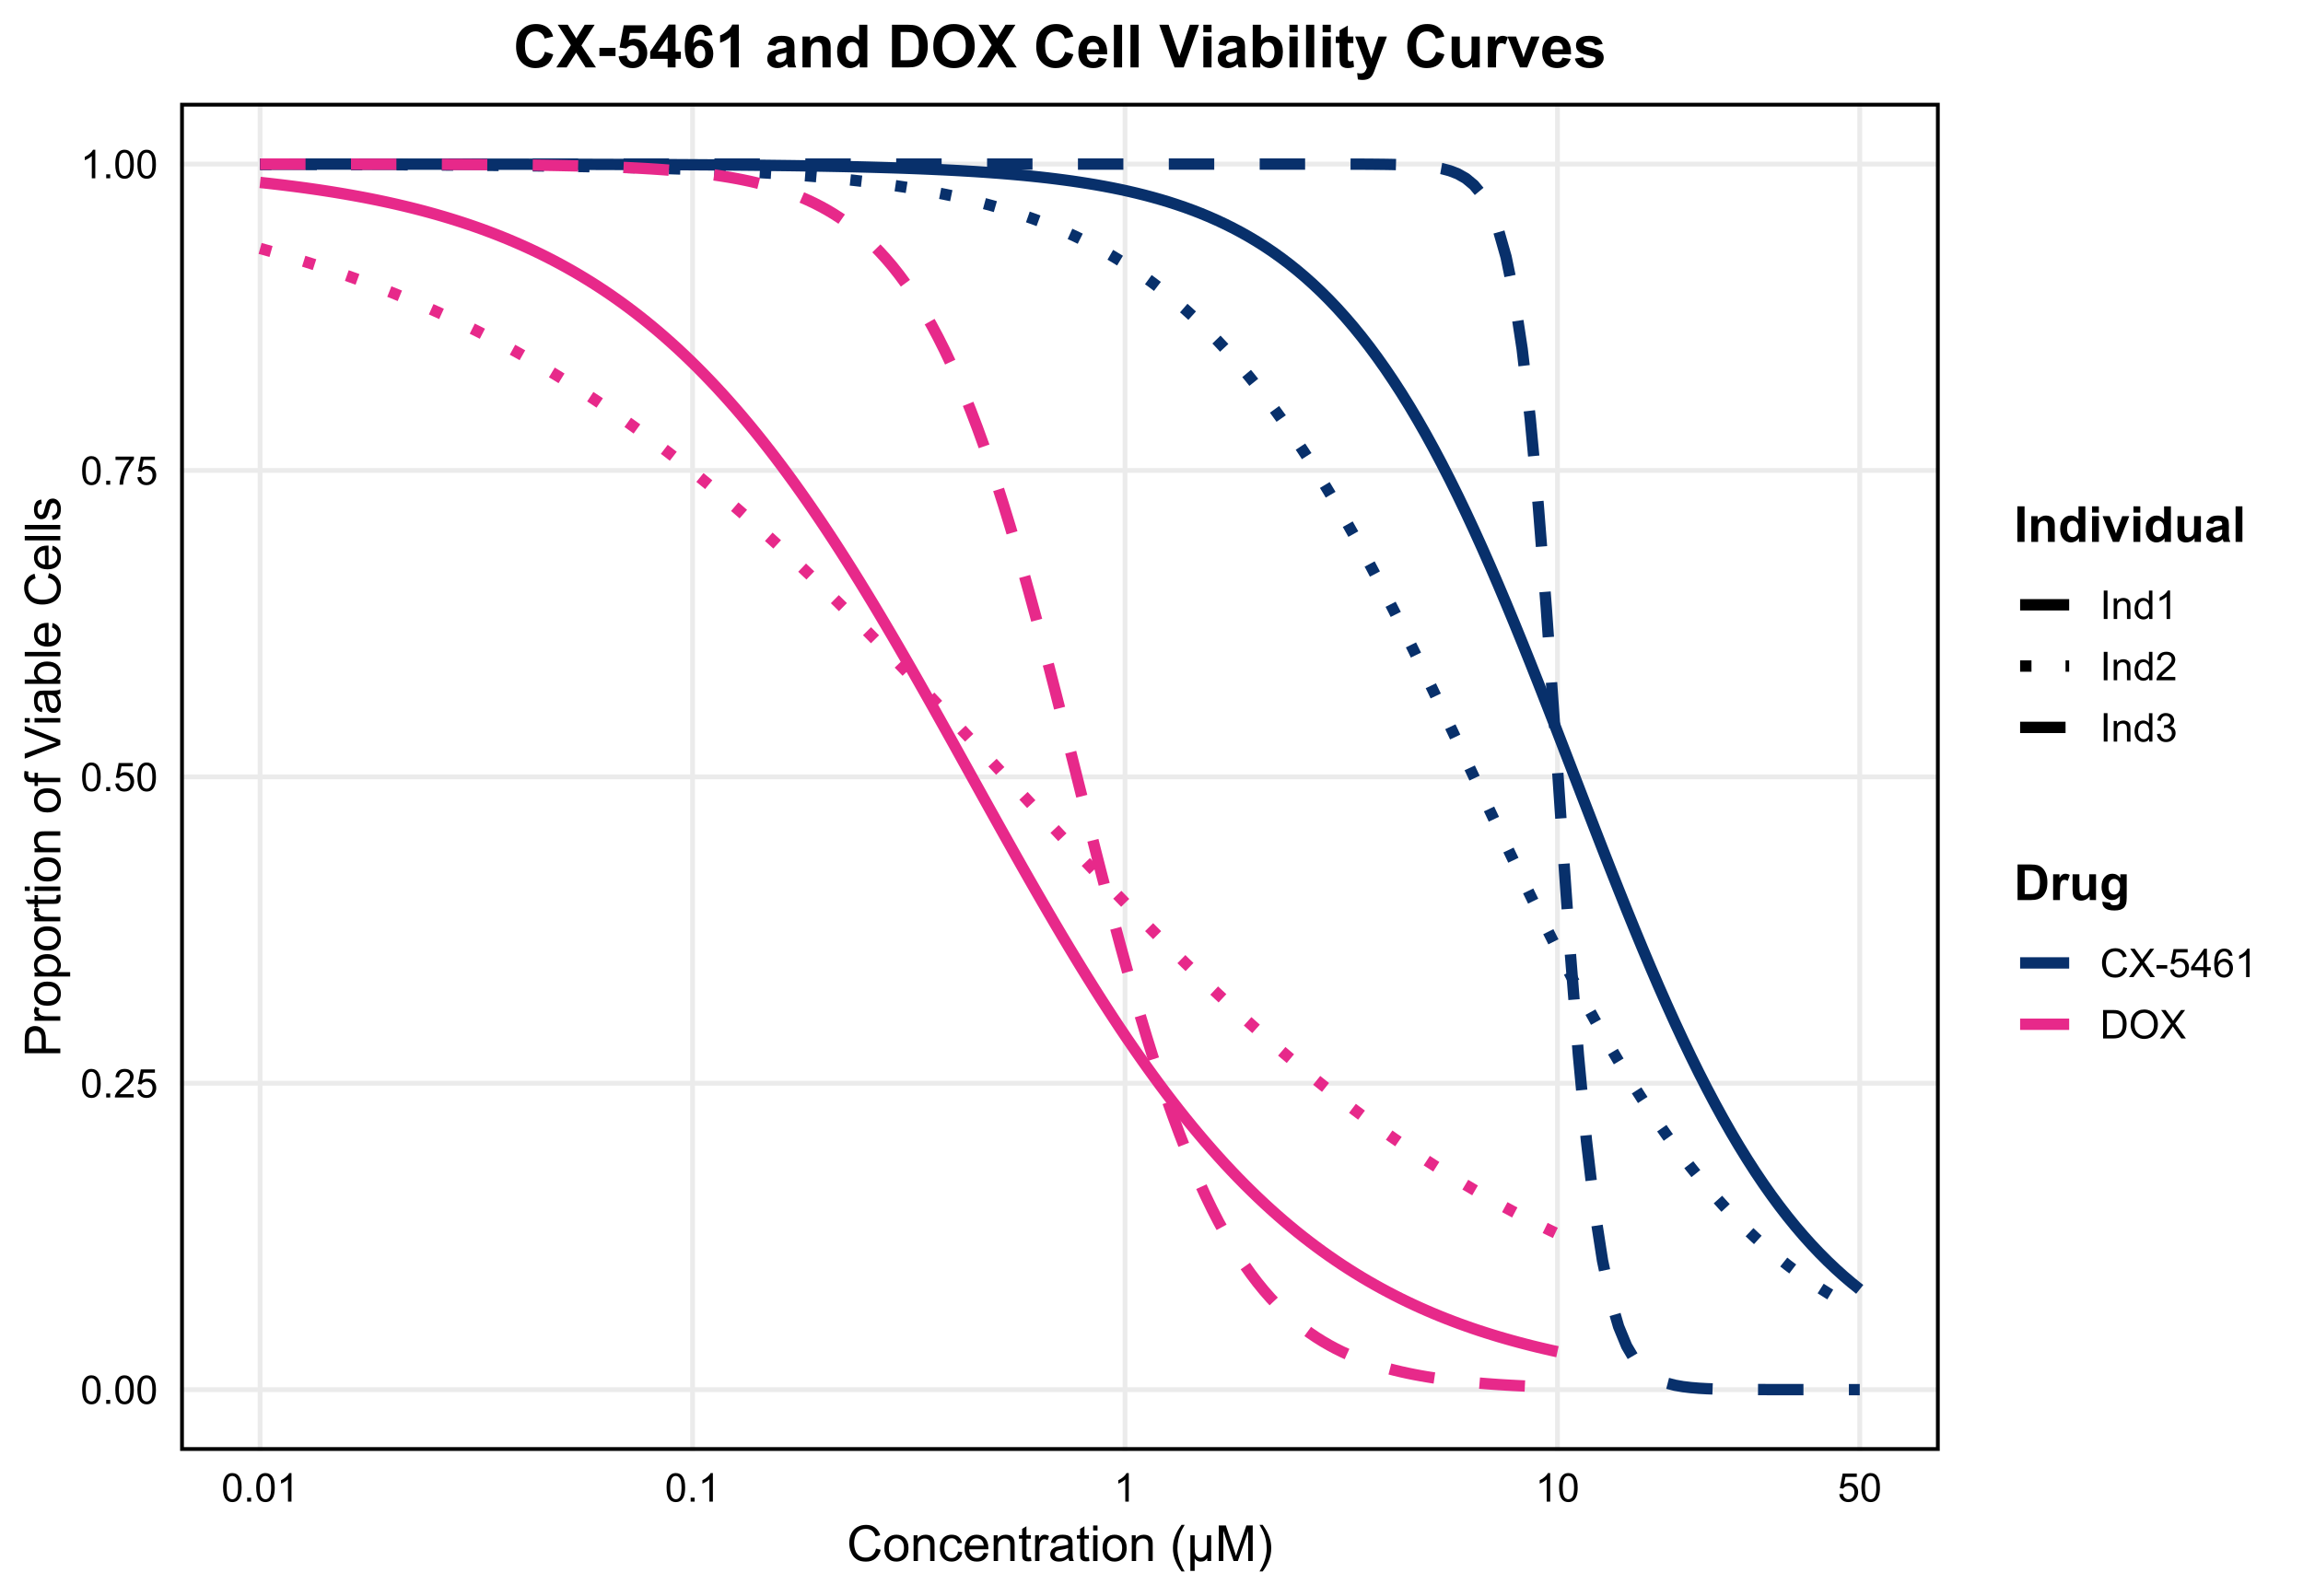 <?xml version="1.0" encoding="UTF-8"?>
<svg xmlns="http://www.w3.org/2000/svg" xmlns:xlink="http://www.w3.org/1999/xlink" width="649pt" height="450pt" viewBox="0 0 649 450" version="1.1">
<defs>
<g>
<symbol overflow="visible" id="glyph0-0">
<path style="stroke:none;" d="M 1.398 0 L 1.398 -7 L 7 -7 L 7 0 Z M 1.574 -0.176 L 6.824 -0.176 L 6.824 -6.824 L 1.574 -6.824 Z M 1.574 -0.176 "/>
</symbol>
<symbol overflow="visible" id="glyph0-1">
<path style="stroke:none;" d="M 0.465 -3.953 C 0.461 -4.898 0.559 -5.66 0.758 -6.242 C 0.949 -6.816 1.238 -7.262 1.625 -7.578 C 2.008 -7.891 2.492 -8.051 3.078 -8.051 C 3.504 -8.051 3.883 -7.961 4.211 -7.789 C 4.535 -7.613 4.805 -7.363 5.016 -7.039 C 5.227 -6.711 5.391 -6.316 5.512 -5.848 C 5.629 -5.379 5.688 -4.746 5.691 -3.953 C 5.688 -3.012 5.594 -2.254 5.402 -1.676 C 5.207 -1.098 4.918 -0.648 4.535 -0.336 C 4.152 -0.02 3.664 0.133 3.078 0.137 C 2.301 0.133 1.695 -0.141 1.258 -0.695 C 0.727 -1.359 0.461 -2.445 0.465 -3.953 Z M 1.477 -3.953 C 1.477 -2.637 1.629 -1.762 1.938 -1.324 C 2.246 -0.887 2.625 -0.668 3.078 -0.672 C 3.527 -0.668 3.91 -0.887 4.219 -1.328 C 4.523 -1.762 4.676 -2.637 4.68 -3.953 C 4.676 -5.27 4.523 -6.145 4.219 -6.582 C 3.91 -7.012 3.523 -7.23 3.066 -7.234 C 2.613 -7.23 2.254 -7.039 1.984 -6.66 C 1.645 -6.172 1.477 -5.27 1.477 -3.953 Z M 1.477 -3.953 "/>
</symbol>
<symbol overflow="visible" id="glyph0-2">
<path style="stroke:none;" d="M 1.016 0 L 1.016 -1.121 L 2.137 -1.121 L 2.137 0 Z M 1.016 0 "/>
</symbol>
<symbol overflow="visible" id="glyph0-3">
<path style="stroke:none;" d="M 5.637 -0.945 L 5.637 0 L 0.34 0 C 0.332 -0.234 0.367 -0.461 0.453 -0.684 C 0.586 -1.043 0.805 -1.398 1.102 -1.75 C 1.398 -2.098 1.828 -2.504 2.391 -2.965 C 3.258 -3.676 3.844 -4.238 4.156 -4.66 C 4.461 -5.074 4.617 -5.473 4.617 -5.848 C 4.617 -6.234 4.477 -6.562 4.195 -6.832 C 3.914 -7.098 3.551 -7.23 3.105 -7.234 C 2.629 -7.23 2.25 -7.09 1.969 -6.809 C 1.684 -6.523 1.539 -6.129 1.535 -5.629 L 0.523 -5.73 C 0.59 -6.484 0.852 -7.059 1.305 -7.457 C 1.754 -7.852 2.363 -8.051 3.129 -8.051 C 3.895 -8.051 4.5 -7.836 4.953 -7.41 C 5.398 -6.98 5.625 -6.453 5.629 -5.824 C 5.625 -5.504 5.559 -5.188 5.43 -4.879 C 5.297 -4.566 5.078 -4.238 4.777 -3.898 C 4.469 -3.555 3.965 -3.086 3.258 -2.488 C 2.668 -1.992 2.289 -1.656 2.121 -1.48 C 1.953 -1.301 1.812 -1.121 1.707 -0.945 Z M 5.637 -0.945 "/>
</symbol>
<symbol overflow="visible" id="glyph0-4">
<path style="stroke:none;" d="M 0.465 -2.102 L 1.5 -2.188 C 1.574 -1.68 1.75 -1.301 2.031 -1.051 C 2.309 -0.793 2.645 -0.668 3.039 -0.672 C 3.512 -0.668 3.914 -0.848 4.242 -1.207 C 4.57 -1.566 4.734 -2.039 4.734 -2.629 C 4.734 -3.188 4.574 -3.629 4.262 -3.957 C 3.941 -4.277 3.531 -4.441 3.023 -4.445 C 2.703 -4.441 2.414 -4.371 2.164 -4.23 C 1.906 -4.086 1.707 -3.898 1.562 -3.668 L 0.641 -3.789 L 1.418 -7.906 L 5.402 -7.906 L 5.402 -6.969 L 2.203 -6.969 L 1.773 -4.812 C 2.25 -5.145 2.754 -5.312 3.285 -5.316 C 3.984 -5.312 4.574 -5.07 5.059 -4.586 C 5.535 -4.098 5.777 -3.477 5.781 -2.719 C 5.777 -1.992 5.566 -1.363 5.145 -0.836 C 4.629 -0.188 3.926 0.133 3.039 0.137 C 2.309 0.133 1.715 -0.066 1.254 -0.477 C 0.793 -0.883 0.527 -1.426 0.465 -2.102 Z M 0.465 -2.102 "/>
</symbol>
<symbol overflow="visible" id="glyph0-5">
<path style="stroke:none;" d="M 0.531 -6.969 L 0.531 -7.914 L 5.719 -7.914 L 5.719 -7.148 C 5.207 -6.602 4.699 -5.879 4.199 -4.98 C 3.695 -4.082 3.309 -3.156 3.039 -2.203 C 2.84 -1.531 2.715 -0.797 2.664 0 L 1.652 0 C 1.66 -0.629 1.781 -1.391 2.023 -2.285 C 2.258 -3.176 2.598 -4.035 3.043 -4.867 C 3.48 -5.695 3.953 -6.395 4.457 -6.969 Z M 0.531 -6.969 "/>
</symbol>
<symbol overflow="visible" id="glyph0-6">
<path style="stroke:none;" d="M 4.172 0 L 3.188 0 L 3.188 -6.273 C 2.949 -6.043 2.637 -5.816 2.254 -5.594 C 1.867 -5.363 1.523 -5.195 1.219 -5.086 L 1.219 -6.039 C 1.77 -6.293 2.25 -6.605 2.664 -6.977 C 3.074 -7.344 3.367 -7.703 3.539 -8.051 L 4.172 -8.051 Z M 4.172 0 "/>
</symbol>
<symbol overflow="visible" id="glyph0-7">
<path style="stroke:none;" d="M 1.043 0 L 1.043 -8.016 L 2.105 -8.016 L 2.105 0 Z M 1.043 0 "/>
</symbol>
<symbol overflow="visible" id="glyph0-8">
<path style="stroke:none;" d="M 0.738 0 L 0.738 -5.809 L 1.625 -5.809 L 1.625 -4.98 C 2.047 -5.617 2.664 -5.934 3.473 -5.938 C 3.82 -5.934 4.141 -5.871 4.438 -5.75 C 4.727 -5.621 4.949 -5.457 5.098 -5.254 C 5.242 -5.047 5.344 -4.805 5.402 -4.527 C 5.438 -4.344 5.453 -4.023 5.457 -3.57 L 5.457 0 L 4.473 0 L 4.473 -3.531 C 4.469 -3.93 4.43 -4.23 4.355 -4.43 C 4.277 -4.629 4.145 -4.785 3.949 -4.906 C 3.754 -5.023 3.523 -5.086 3.266 -5.086 C 2.844 -5.086 2.484 -4.953 2.18 -4.688 C 1.875 -4.422 1.723 -3.914 1.723 -3.172 L 1.723 0 Z M 0.738 0 "/>
</symbol>
<symbol overflow="visible" id="glyph0-9">
<path style="stroke:none;" d="M 4.508 0 L 4.508 -0.734 C 4.133 -0.156 3.594 0.129 2.883 0.133 C 2.418 0.129 1.992 0.004 1.605 -0.25 C 1.215 -0.504 0.914 -0.859 0.703 -1.32 C 0.488 -1.773 0.379 -2.301 0.383 -2.898 C 0.379 -3.477 0.477 -4.004 0.672 -4.477 C 0.863 -4.945 1.152 -5.305 1.539 -5.559 C 1.926 -5.809 2.359 -5.934 2.84 -5.938 C 3.188 -5.934 3.5 -5.859 3.773 -5.715 C 4.047 -5.566 4.27 -5.375 4.441 -5.141 L 4.441 -8.016 L 5.418 -8.016 L 5.418 0 Z M 1.395 -2.898 C 1.395 -2.152 1.551 -1.598 1.863 -1.23 C 2.176 -0.863 2.547 -0.68 2.977 -0.68 C 3.406 -0.68 3.77 -0.855 4.07 -1.207 C 4.371 -1.559 4.523 -2.094 4.523 -2.816 C 4.523 -3.609 4.367 -4.191 4.062 -4.566 C 3.754 -4.934 3.379 -5.121 2.93 -5.125 C 2.492 -5.121 2.125 -4.941 1.832 -4.586 C 1.539 -4.227 1.395 -3.664 1.395 -2.898 Z M 1.395 -2.898 "/>
</symbol>
<symbol overflow="visible" id="glyph0-10">
<path style="stroke:none;" d="M 0.469 -2.117 L 1.453 -2.246 C 1.566 -1.684 1.758 -1.281 2.031 -1.039 C 2.301 -0.789 2.633 -0.668 3.023 -0.672 C 3.484 -0.668 3.875 -0.828 4.195 -1.152 C 4.516 -1.473 4.676 -1.871 4.676 -2.348 C 4.676 -2.797 4.527 -3.168 4.23 -3.465 C 3.934 -3.754 3.559 -3.902 3.105 -3.906 C 2.918 -3.902 2.684 -3.867 2.41 -3.797 L 2.52 -4.66 C 2.586 -4.648 2.637 -4.645 2.68 -4.648 C 3.094 -4.645 3.473 -4.754 3.812 -4.977 C 4.145 -5.191 4.312 -5.531 4.316 -5.988 C 4.312 -6.348 4.191 -6.645 3.949 -6.887 C 3.703 -7.121 3.387 -7.242 3.004 -7.242 C 2.617 -7.242 2.297 -7.121 2.047 -6.879 C 1.789 -6.637 1.625 -6.273 1.555 -5.797 L 0.57 -5.973 C 0.688 -6.629 0.961 -7.141 1.387 -7.504 C 1.812 -7.867 2.344 -8.051 2.98 -8.051 C 3.414 -8.051 3.816 -7.957 4.188 -7.77 C 4.555 -7.582 4.836 -7.324 5.035 -7 C 5.227 -6.672 5.324 -6.328 5.328 -5.965 C 5.324 -5.617 5.23 -5.301 5.047 -5.02 C 4.859 -4.734 4.586 -4.508 4.223 -4.344 C 4.695 -4.23 5.062 -4.004 5.324 -3.66 C 5.586 -3.312 5.719 -2.883 5.719 -2.367 C 5.719 -1.664 5.461 -1.07 4.953 -0.586 C 4.438 -0.102 3.793 0.141 3.02 0.141 C 2.312 0.141 1.73 -0.066 1.266 -0.488 C 0.801 -0.902 0.535 -1.445 0.469 -2.117 Z M 0.469 -2.117 "/>
</symbol>
<symbol overflow="visible" id="glyph0-11">
<path style="stroke:none;" d="M 6.586 -2.812 L 7.645 -2.543 C 7.422 -1.668 7.023 -1 6.445 -0.547 C 5.867 -0.09 5.16 0.133 4.324 0.137 C 3.461 0.133 2.758 -0.039 2.219 -0.391 C 1.676 -0.738 1.262 -1.246 0.98 -1.918 C 0.695 -2.582 0.555 -3.301 0.559 -4.07 C 0.555 -4.902 0.715 -5.629 1.035 -6.254 C 1.352 -6.871 1.805 -7.344 2.398 -7.668 C 2.984 -7.988 3.633 -8.148 4.344 -8.152 C 5.141 -8.148 5.816 -7.945 6.367 -7.539 C 6.91 -7.129 7.289 -6.555 7.508 -5.82 L 6.465 -5.574 C 6.273 -6.152 6.004 -6.578 5.652 -6.848 C 5.297 -7.109 4.852 -7.242 4.32 -7.246 C 3.699 -7.242 3.184 -7.094 2.773 -6.801 C 2.359 -6.504 2.07 -6.109 1.902 -5.613 C 1.734 -5.113 1.652 -4.598 1.652 -4.074 C 1.652 -3.387 1.75 -2.793 1.949 -2.289 C 2.145 -1.777 2.453 -1.398 2.875 -1.148 C 3.293 -0.895 3.746 -0.766 4.238 -0.77 C 4.828 -0.766 5.332 -0.938 5.746 -1.285 C 6.156 -1.625 6.438 -2.137 6.586 -2.812 Z M 6.586 -2.812 "/>
</symbol>
<symbol overflow="visible" id="glyph0-12">
<path style="stroke:none;" d="M 0.051 0 L 3.148 -4.18 L 0.414 -8.016 L 1.68 -8.016 L 3.133 -5.961 C 3.434 -5.531 3.648 -5.203 3.777 -4.977 C 3.953 -5.266 4.164 -5.57 4.414 -5.891 L 6.027 -8.016 L 7.18 -8.016 L 4.363 -4.238 L 7.398 0 L 6.086 0 L 4.07 -2.859 C 3.953 -3.023 3.836 -3.199 3.719 -3.395 C 3.535 -3.098 3.406 -2.898 3.336 -2.793 L 1.324 0 Z M 0.051 0 "/>
</symbol>
<symbol overflow="visible" id="glyph0-13">
<path style="stroke:none;" d="M 0.355 -2.406 L 0.355 -3.395 L 3.379 -3.395 L 3.379 -2.406 Z M 0.355 -2.406 "/>
</symbol>
<symbol overflow="visible" id="glyph0-14">
<path style="stroke:none;" d="M 3.621 0 L 3.621 -1.918 L 0.141 -1.918 L 0.141 -2.82 L 3.801 -8.016 L 4.605 -8.016 L 4.605 -2.82 L 5.688 -2.82 L 5.688 -1.918 L 4.605 -1.918 L 4.605 0 Z M 3.621 -2.82 L 3.621 -6.438 L 1.109 -2.82 Z M 3.621 -2.82 "/>
</symbol>
<symbol overflow="visible" id="glyph0-15">
<path style="stroke:none;" d="M 5.574 -6.055 L 4.594 -5.977 C 4.504 -6.363 4.379 -6.645 4.223 -6.82 C 3.953 -7.102 3.625 -7.242 3.238 -7.242 C 2.922 -7.242 2.645 -7.152 2.41 -6.977 C 2.098 -6.75 1.855 -6.422 1.676 -5.988 C 1.496 -5.551 1.402 -4.93 1.398 -4.133 C 1.633 -4.492 1.922 -4.762 2.27 -4.938 C 2.609 -5.109 2.969 -5.195 3.348 -5.199 C 4 -5.195 4.559 -4.953 5.023 -4.473 C 5.48 -3.988 5.711 -3.367 5.715 -2.602 C 5.711 -2.098 5.602 -1.629 5.387 -1.199 C 5.168 -0.766 4.871 -0.434 4.492 -0.207 C 4.113 0.023 3.684 0.133 3.203 0.137 C 2.379 0.133 1.711 -0.164 1.195 -0.766 C 0.68 -1.367 0.422 -2.363 0.422 -3.75 C 0.422 -5.297 0.707 -6.422 1.281 -7.133 C 1.777 -7.742 2.449 -8.051 3.297 -8.051 C 3.926 -8.051 4.441 -7.871 4.848 -7.52 C 5.246 -7.16 5.488 -6.672 5.574 -6.055 Z M 1.555 -2.598 C 1.551 -2.254 1.625 -1.93 1.77 -1.625 C 1.91 -1.312 2.109 -1.078 2.371 -0.914 C 2.629 -0.75 2.902 -0.668 3.188 -0.672 C 3.602 -0.668 3.957 -0.836 4.258 -1.176 C 4.555 -1.508 4.703 -1.965 4.707 -2.543 C 4.703 -3.098 4.559 -3.531 4.266 -3.852 C 3.969 -4.168 3.594 -4.328 3.148 -4.332 C 2.703 -4.328 2.328 -4.168 2.02 -3.852 C 1.707 -3.531 1.551 -3.113 1.555 -2.598 Z M 1.555 -2.598 "/>
</symbol>
<symbol overflow="visible" id="glyph0-16">
<path style="stroke:none;" d="M 0.863 0 L 0.863 -8.016 L 3.625 -8.016 C 4.246 -8.016 4.723 -7.977 5.055 -7.902 C 5.512 -7.793 5.902 -7.602 6.23 -7.328 C 6.648 -6.969 6.965 -6.512 7.176 -5.957 C 7.383 -5.398 7.488 -4.762 7.492 -4.051 C 7.488 -3.441 7.418 -2.902 7.277 -2.434 C 7.137 -1.957 6.953 -1.57 6.73 -1.266 C 6.508 -0.957 6.266 -0.715 6 -0.539 C 5.734 -0.359 5.414 -0.223 5.043 -0.137 C 4.668 -0.043 4.238 0 3.758 0 Z M 1.926 -0.945 L 3.637 -0.945 C 4.164 -0.941 4.578 -0.992 4.879 -1.094 C 5.18 -1.191 5.422 -1.328 5.602 -1.508 C 5.852 -1.758 6.047 -2.098 6.188 -2.523 C 6.328 -2.945 6.398 -3.461 6.398 -4.07 C 6.398 -4.906 6.258 -5.551 5.984 -6 C 5.707 -6.449 5.375 -6.75 4.98 -6.906 C 4.695 -7.012 4.238 -7.066 3.609 -7.07 L 1.926 -7.07 Z M 1.926 -0.945 "/>
</symbol>
<symbol overflow="visible" id="glyph0-17">
<path style="stroke:none;" d="M 0.543 -3.906 C 0.539 -5.234 0.895 -6.277 1.613 -7.031 C 2.324 -7.781 3.246 -8.156 4.379 -8.16 C 5.117 -8.156 5.785 -7.98 6.383 -7.629 C 6.973 -7.273 7.426 -6.777 7.738 -6.148 C 8.047 -5.512 8.203 -4.797 8.207 -3.996 C 8.203 -3.184 8.039 -2.453 7.715 -1.812 C 7.383 -1.168 6.918 -0.684 6.32 -0.355 C 5.715 -0.027 5.066 0.133 4.375 0.137 C 3.617 0.133 2.941 -0.047 2.352 -0.41 C 1.754 -0.773 1.305 -1.27 1 -1.902 C 0.691 -2.531 0.539 -3.199 0.543 -3.906 Z M 1.637 -3.887 C 1.633 -2.918 1.895 -2.156 2.414 -1.602 C 2.934 -1.043 3.586 -0.766 4.371 -0.77 C 5.168 -0.766 5.824 -1.047 6.34 -1.613 C 6.855 -2.172 7.113 -2.969 7.113 -4.004 C 7.113 -4.652 7 -5.223 6.781 -5.711 C 6.559 -6.195 6.238 -6.574 5.816 -6.844 C 5.391 -7.109 4.914 -7.242 4.387 -7.246 C 3.633 -7.242 2.984 -6.984 2.445 -6.473 C 1.902 -5.953 1.633 -5.09 1.637 -3.887 Z M 1.637 -3.887 "/>
</symbol>
<symbol overflow="visible" id="glyph1-0">
<path style="stroke:none;" d="M 1.75 0 L 1.75 -8.75 L 8.75 -8.75 L 8.75 0 Z M 1.969 -0.219 L 8.531 -0.219 L 8.531 -8.531 L 1.969 -8.531 Z M 1.969 -0.219 "/>
</symbol>
<symbol overflow="visible" id="glyph1-1">
<path style="stroke:none;" d="M 8.23 -3.516 L 9.555 -3.18 C 9.277 -2.09 8.777 -1.258 8.055 -0.688 C 7.332 -0.113 6.449 0.168 5.406 0.172 C 4.324 0.168 3.445 -0.047 2.773 -0.488 C 2.094 -0.926 1.578 -1.562 1.227 -2.398 C 0.867 -3.227 0.691 -4.125 0.695 -5.086 C 0.691 -6.129 0.891 -7.039 1.293 -7.816 C 1.691 -8.594 2.258 -9.184 2.996 -9.586 C 3.73 -9.988 4.543 -10.188 5.43 -10.191 C 6.426 -10.188 7.27 -9.934 7.957 -9.426 C 8.641 -8.914 9.117 -8.195 9.387 -7.273 L 8.078 -6.965 C 7.844 -7.691 7.508 -8.223 7.066 -8.559 C 6.625 -8.891 6.066 -9.059 5.398 -9.059 C 4.625 -9.059 3.984 -8.871 3.469 -8.504 C 2.953 -8.129 2.59 -7.633 2.379 -7.016 C 2.168 -6.391 2.062 -5.75 2.062 -5.094 C 2.062 -4.234 2.184 -3.492 2.434 -2.859 C 2.68 -2.223 3.066 -1.746 3.594 -1.434 C 4.117 -1.117 4.688 -0.961 5.297 -0.965 C 6.039 -0.961 6.668 -1.176 7.184 -1.605 C 7.699 -2.035 8.047 -2.672 8.23 -3.516 Z M 8.23 -3.516 "/>
</symbol>
<symbol overflow="visible" id="glyph1-2">
<path style="stroke:none;" d="M 0.465 -3.629 C 0.461 -4.973 0.836 -5.969 1.586 -6.617 C 2.207 -7.148 2.969 -7.418 3.867 -7.422 C 4.867 -7.418 5.684 -7.09 6.316 -6.441 C 6.949 -5.785 7.266 -4.883 7.266 -3.734 C 7.266 -2.797 7.125 -2.062 6.844 -1.527 C 6.562 -0.992 6.152 -0.578 5.621 -0.281 C 5.082 0.016 4.5 0.164 3.867 0.164 C 2.852 0.164 2.027 -0.16 1.402 -0.812 C 0.773 -1.461 0.461 -2.398 0.465 -3.629 Z M 1.73 -3.629 C 1.727 -2.695 1.93 -2 2.336 -1.539 C 2.738 -1.074 3.25 -0.844 3.867 -0.848 C 4.477 -0.844 4.984 -1.074 5.391 -1.543 C 5.797 -2.004 6 -2.715 6 -3.672 C 6 -4.566 5.793 -5.246 5.387 -5.711 C 4.977 -6.172 4.473 -6.402 3.867 -6.406 C 3.25 -6.402 2.738 -6.172 2.336 -5.715 C 1.93 -5.25 1.727 -4.555 1.73 -3.629 Z M 1.73 -3.629 "/>
</symbol>
<symbol overflow="visible" id="glyph1-3">
<path style="stroke:none;" d="M 0.922 0 L 0.922 -7.258 L 2.031 -7.258 L 2.031 -6.227 C 2.559 -7.02 3.328 -7.418 4.34 -7.422 C 4.773 -7.418 5.176 -7.34 5.547 -7.188 C 5.91 -7.027 6.184 -6.82 6.371 -6.57 C 6.551 -6.312 6.68 -6.012 6.754 -5.66 C 6.797 -5.434 6.82 -5.035 6.82 -4.465 L 6.82 0 L 5.594 0 L 5.594 -4.414 C 5.59 -4.914 5.543 -5.289 5.449 -5.539 C 5.352 -5.785 5.18 -5.984 4.938 -6.137 C 4.691 -6.281 4.406 -6.355 4.082 -6.359 C 3.555 -6.355 3.102 -6.191 2.723 -5.859 C 2.34 -5.523 2.148 -4.891 2.152 -3.965 L 2.152 0 Z M 0.922 0 "/>
</symbol>
<symbol overflow="visible" id="glyph1-4">
<path style="stroke:none;" d="M 5.66 -2.66 L 6.871 -2.5 C 6.734 -1.664 6.395 -1.012 5.855 -0.543 C 5.309 -0.07 4.641 0.164 3.848 0.164 C 2.852 0.164 2.055 -0.16 1.453 -0.809 C 0.848 -1.457 0.543 -2.387 0.547 -3.602 C 0.543 -4.383 0.676 -5.07 0.938 -5.66 C 1.195 -6.246 1.59 -6.684 2.121 -6.98 C 2.652 -7.27 3.23 -7.418 3.855 -7.422 C 4.645 -7.418 5.289 -7.219 5.789 -6.824 C 6.289 -6.422 6.609 -5.855 6.754 -5.125 L 5.559 -4.941 C 5.441 -5.426 5.238 -5.793 4.953 -6.043 C 4.66 -6.285 4.312 -6.41 3.902 -6.414 C 3.281 -6.41 2.777 -6.188 2.391 -5.746 C 2.004 -5.297 1.809 -4.594 1.812 -3.637 C 1.809 -2.656 1.996 -1.945 2.371 -1.508 C 2.742 -1.062 3.23 -0.844 3.836 -0.848 C 4.316 -0.844 4.719 -0.992 5.043 -1.289 C 5.367 -1.586 5.574 -2.043 5.66 -2.66 Z M 5.66 -2.66 "/>
</symbol>
<symbol overflow="visible" id="glyph1-5">
<path style="stroke:none;" d="M 5.891 -2.336 L 7.164 -2.18 C 6.961 -1.438 6.59 -0.859 6.047 -0.449 C 5.504 -0.039 4.812 0.164 3.973 0.164 C 2.91 0.164 2.066 -0.16 1.445 -0.816 C 0.82 -1.465 0.508 -2.383 0.512 -3.57 C 0.508 -4.785 0.824 -5.734 1.453 -6.41 C 2.082 -7.082 2.898 -7.418 3.902 -7.422 C 4.871 -7.418 5.664 -7.086 6.281 -6.43 C 6.895 -5.766 7.199 -4.84 7.203 -3.645 C 7.199 -3.57 7.199 -3.461 7.199 -3.316 L 1.785 -3.316 C 1.828 -2.516 2.055 -1.902 2.461 -1.48 C 2.867 -1.055 3.371 -0.844 3.977 -0.848 C 4.426 -0.844 4.812 -0.961 5.133 -1.203 C 5.453 -1.438 5.703 -1.816 5.891 -2.336 Z M 1.852 -4.328 L 5.906 -4.328 C 5.852 -4.934 5.695 -5.391 5.441 -5.703 C 5.047 -6.172 4.539 -6.41 3.918 -6.414 C 3.352 -6.41 2.875 -6.219 2.492 -5.844 C 2.102 -5.461 1.891 -4.957 1.852 -4.328 Z M 1.852 -4.328 "/>
</symbol>
<symbol overflow="visible" id="glyph1-6">
<path style="stroke:none;" d="M 3.609 -1.102 L 3.789 -0.016 C 3.438 0.059 3.129 0.094 2.859 0.094 C 2.41 0.094 2.062 0.023 1.816 -0.117 C 1.57 -0.258 1.395 -0.441 1.297 -0.672 C 1.195 -0.902 1.148 -1.387 1.148 -2.125 L 1.148 -6.305 L 0.246 -6.305 L 0.246 -7.258 L 1.148 -7.258 L 1.148 -9.059 L 2.371 -9.797 L 2.371 -7.258 L 3.609 -7.258 L 3.609 -6.305 L 2.371 -6.305 L 2.371 -2.059 C 2.367 -1.703 2.387 -1.477 2.434 -1.379 C 2.473 -1.277 2.547 -1.199 2.648 -1.141 C 2.746 -1.082 2.887 -1.055 3.07 -1.055 C 3.203 -1.055 3.383 -1.07 3.609 -1.102 Z M 3.609 -1.102 "/>
</symbol>
<symbol overflow="visible" id="glyph1-7">
<path style="stroke:none;" d="M 0.91 0 L 0.91 -7.258 L 2.016 -7.258 L 2.016 -6.16 C 2.297 -6.668 2.555 -7.008 2.797 -7.176 C 3.031 -7.336 3.297 -7.418 3.59 -7.422 C 4 -7.418 4.422 -7.285 4.852 -7.027 L 4.43 -5.887 C 4.125 -6.062 3.824 -6.152 3.527 -6.152 C 3.258 -6.152 3.016 -6.07 2.801 -5.91 C 2.586 -5.746 2.434 -5.52 2.344 -5.234 C 2.207 -4.793 2.137 -4.316 2.141 -3.801 L 2.141 0 Z M 0.91 0 "/>
</symbol>
<symbol overflow="visible" id="glyph1-8">
<path style="stroke:none;" d="M 5.66 -0.895 C 5.203 -0.504 4.762 -0.23 4.344 -0.074 C 3.918 0.086 3.469 0.164 2.988 0.164 C 2.188 0.164 1.574 -0.027 1.148 -0.418 C 0.719 -0.805 0.504 -1.305 0.508 -1.914 C 0.504 -2.266 0.586 -2.59 0.75 -2.887 C 0.91 -3.18 1.121 -3.414 1.383 -3.594 C 1.645 -3.77 1.938 -3.906 2.27 -4 C 2.508 -4.059 2.875 -4.121 3.363 -4.184 C 4.355 -4.301 5.086 -4.441 5.559 -4.609 C 5.559 -4.773 5.559 -4.879 5.562 -4.93 C 5.559 -5.426 5.445 -5.781 5.215 -5.988 C 4.898 -6.266 4.43 -6.402 3.812 -6.406 C 3.23 -6.402 2.805 -6.301 2.531 -6.102 C 2.254 -5.895 2.051 -5.535 1.922 -5.023 L 0.719 -5.188 C 0.824 -5.699 1.004 -6.117 1.258 -6.434 C 1.504 -6.75 1.867 -6.992 2.344 -7.164 C 2.816 -7.332 3.363 -7.418 3.992 -7.422 C 4.609 -7.418 5.113 -7.344 5.504 -7.203 C 5.887 -7.055 6.172 -6.871 6.359 -6.652 C 6.539 -6.43 6.668 -6.152 6.742 -5.816 C 6.777 -5.605 6.797 -5.227 6.801 -4.684 L 6.801 -3.043 C 6.797 -1.895 6.824 -1.172 6.879 -0.871 C 6.934 -0.566 7.035 -0.277 7.191 0 L 5.906 0 C 5.777 -0.254 5.695 -0.551 5.66 -0.895 Z M 5.559 -3.645 C 5.109 -3.461 4.438 -3.305 3.547 -3.18 C 3.039 -3.105 2.684 -3.023 2.473 -2.934 C 2.262 -2.84 2.098 -2.707 1.988 -2.531 C 1.871 -2.355 1.816 -2.16 1.82 -1.949 C 1.816 -1.617 1.941 -1.344 2.191 -1.129 C 2.438 -0.906 2.801 -0.797 3.281 -0.801 C 3.754 -0.797 4.176 -0.898 4.547 -1.109 C 4.914 -1.312 5.184 -1.598 5.359 -1.961 C 5.488 -2.238 5.555 -2.648 5.559 -3.191 Z M 5.559 -3.645 "/>
</symbol>
<symbol overflow="visible" id="glyph1-9">
<path style="stroke:none;" d="M 0.93 -8.605 L 0.93 -10.023 L 2.16 -10.023 L 2.16 -8.605 Z M 0.93 0 L 0.93 -7.258 L 2.16 -7.258 L 2.16 0 Z M 0.93 0 "/>
</symbol>
<symbol overflow="visible" id="glyph1-10">
<path style="stroke:none;" d=""/>
</symbol>
<symbol overflow="visible" id="glyph1-11">
<path style="stroke:none;" d="M 3.273 2.945 C 2.594 2.086 2.02 1.086 1.551 -0.062 C 1.078 -1.207 0.844 -2.395 0.848 -3.629 C 0.844 -4.711 1.02 -5.75 1.375 -6.746 C 1.781 -7.895 2.414 -9.043 3.273 -10.191 L 4.156 -10.191 C 3.602 -9.238 3.238 -8.562 3.062 -8.164 C 2.781 -7.531 2.562 -6.875 2.406 -6.195 C 2.207 -5.336 2.109 -4.48 2.113 -3.625 C 2.109 -1.43 2.789 0.758 4.156 2.945 Z M 3.273 2.945 "/>
</symbol>
<symbol overflow="visible" id="glyph1-12">
<path style="stroke:none;" d="M 6.961 -7.258 L 6.961 0 L 5.859 0 L 5.859 -0.859 C 5.621 -0.492 5.387 -0.242 5.156 -0.109 C 4.836 0.078 4.461 0.168 4.039 0.172 C 3.656 0.168 3.324 0.098 3.035 -0.055 C 2.816 -0.164 2.574 -0.391 2.312 -0.73 L 2.312 2.781 L 1.094 2.781 L 1.094 -7.258 L 2.312 -7.258 L 2.312 -4.184 C 2.309 -3.066 2.367 -2.34 2.488 -2.012 C 2.602 -1.676 2.793 -1.418 3.062 -1.23 C 3.328 -1.039 3.637 -0.941 3.984 -0.945 C 4.348 -0.941 4.672 -1.043 4.961 -1.246 C 5.246 -1.445 5.449 -1.703 5.57 -2.02 C 5.688 -2.336 5.746 -3.051 5.75 -4.164 L 5.75 -7.258 Z M 6.961 -7.258 "/>
</symbol>
<symbol overflow="visible" id="glyph1-13">
<path style="stroke:none;" d="M 1.039 0 L 1.039 -10.023 L 3.035 -10.023 L 5.406 -2.926 C 5.621 -2.262 5.781 -1.77 5.887 -1.441 C 5.996 -1.805 6.172 -2.34 6.418 -3.047 L 8.82 -10.023 L 10.602 -10.023 L 10.602 0 L 9.324 0 L 9.324 -8.387 L 6.414 0 L 5.215 0 L 2.316 -8.531 L 2.316 0 Z M 1.039 0 "/>
</symbol>
<symbol overflow="visible" id="glyph1-14">
<path style="stroke:none;" d="M 1.73 2.945 L 0.848 2.945 C 2.207 0.758 2.887 -1.43 2.891 -3.625 C 2.887 -4.477 2.789 -5.324 2.598 -6.172 C 2.441 -6.852 2.227 -7.508 1.949 -8.141 C 1.766 -8.547 1.398 -9.23 0.848 -10.191 L 1.73 -10.191 C 2.582 -9.043 3.215 -7.895 3.629 -6.746 C 3.977 -5.75 4.152 -4.711 4.156 -3.629 C 4.152 -2.395 3.918 -1.207 3.449 -0.062 C 2.977 1.086 2.402 2.086 1.73 2.945 Z M 1.73 2.945 "/>
</symbol>
<symbol overflow="visible" id="glyph2-0">
<path style="stroke:none;" d="M 0 -1.75 L -8.75 -1.75 L -8.75 -8.75 L 0 -8.75 Z M -0.219 -1.969 L -0.219 -8.531 L -8.531 -8.531 L -8.531 -1.969 Z M -0.219 -1.969 "/>
</symbol>
<symbol overflow="visible" id="glyph2-1">
<path style="stroke:none;" d="M 0 -1.078 L -10.023 -1.082 L -10.023 -4.859 C -10.02 -5.523 -9.988 -6.035 -9.926 -6.387 C -9.844 -6.879 -9.688 -7.289 -9.457 -7.621 C -9.227 -7.953 -8.902 -8.223 -8.488 -8.426 C -8.07 -8.629 -7.613 -8.73 -7.121 -8.73 C -6.266 -8.73 -5.547 -8.457 -4.957 -7.914 C -4.367 -7.371 -4.07 -6.391 -4.074 -4.977 L -4.074 -2.406 L 0 -2.406 Z M -5.258 -2.406 L -5.258 -4.996 C -5.254 -5.852 -5.414 -6.461 -5.734 -6.82 C -6.051 -7.18 -6.5 -7.359 -7.082 -7.363 C -7.5 -7.359 -7.859 -7.254 -8.156 -7.043 C -8.453 -6.832 -8.648 -6.551 -8.75 -6.207 C -8.805 -5.98 -8.836 -5.57 -8.84 -4.969 L -8.84 -2.406 Z M -5.258 -2.406 "/>
</symbol>
<symbol overflow="visible" id="glyph2-2">
<path style="stroke:none;" d="M 0 -0.91 L -7.258 -0.91 L -7.258 -2.016 L -6.16 -2.016 C -6.668 -2.297 -7.008 -2.559 -7.176 -2.801 C -7.336 -3.039 -7.418 -3.301 -7.422 -3.59 C -7.418 -4 -7.285 -4.422 -7.027 -4.852 L -5.887 -4.43 C -6.062 -4.129 -6.152 -3.828 -6.152 -3.527 C -6.152 -3.258 -6.07 -3.016 -5.91 -2.801 C -5.746 -2.586 -5.52 -2.434 -5.234 -2.344 C -4.793 -2.207 -4.316 -2.137 -3.801 -2.141 L 0 -2.141 Z M 0 -0.91 "/>
</symbol>
<symbol overflow="visible" id="glyph2-3">
<path style="stroke:none;" d="M -3.629 -0.465 C -4.973 -0.461 -5.969 -0.836 -6.617 -1.586 C -7.148 -2.207 -7.418 -2.969 -7.422 -3.871 C -7.418 -4.867 -7.09 -5.684 -6.441 -6.316 C -5.785 -6.949 -4.883 -7.266 -3.73 -7.266 C -2.797 -7.266 -2.062 -7.125 -1.527 -6.844 C -0.988 -6.562 -0.57 -6.152 -0.277 -5.621 C 0.02 -5.082 0.164 -4.5 0.164 -3.867 C 0.164 -2.852 -0.16 -2.027 -0.812 -1.402 C -1.461 -0.773 -2.398 -0.461 -3.629 -0.465 Z M -3.629 -1.73 C -2.695 -1.727 -2 -1.93 -1.539 -2.336 C -1.074 -2.738 -0.844 -3.25 -0.848 -3.867 C -0.844 -4.477 -1.074 -4.984 -1.543 -5.391 C -2.004 -5.797 -2.715 -6 -3.672 -6 C -4.566 -6 -5.246 -5.793 -5.711 -5.387 C -6.172 -4.977 -6.402 -4.473 -6.406 -3.871 C -6.402 -3.25 -6.172 -2.738 -5.715 -2.336 C -5.25 -1.93 -4.555 -1.727 -3.629 -1.73 Z M -3.629 -1.73 "/>
</symbol>
<symbol overflow="visible" id="glyph2-4">
<path style="stroke:none;" d="M 2.781 -0.922 L -7.258 -0.922 L -7.258 -2.043 L -6.316 -2.043 C -6.684 -2.305 -6.957 -2.602 -7.145 -2.938 C -7.324 -3.266 -7.418 -3.672 -7.422 -4.148 C -7.418 -4.766 -7.258 -5.312 -6.945 -5.789 C -6.625 -6.262 -6.176 -6.617 -5.594 -6.863 C -5.012 -7.102 -4.375 -7.223 -3.684 -7.227 C -2.938 -7.223 -2.27 -7.09 -1.676 -6.824 C -1.082 -6.555 -0.625 -6.168 -0.309 -5.664 C 0.008 -5.152 0.164 -4.617 0.164 -4.062 C 0.164 -3.648 0.078 -3.281 -0.094 -2.957 C -0.266 -2.629 -0.484 -2.359 -0.75 -2.152 L 2.781 -2.152 Z M -3.59 -2.039 C -2.652 -2.039 -1.961 -2.227 -1.516 -2.605 C -1.066 -2.98 -0.844 -3.438 -0.848 -3.977 C -0.844 -4.52 -1.074 -4.988 -1.539 -5.383 C -2 -5.77 -2.719 -5.965 -3.691 -5.969 C -4.613 -5.965 -5.305 -5.773 -5.77 -5.398 C -6.227 -5.016 -6.457 -4.562 -6.461 -4.031 C -6.457 -3.508 -6.211 -3.043 -5.727 -2.641 C -5.234 -2.238 -4.523 -2.039 -3.59 -2.039 Z M -3.59 -2.039 "/>
</symbol>
<symbol overflow="visible" id="glyph2-5">
<path style="stroke:none;" d="M -1.102 -3.609 L -0.012 -3.789 C 0.059 -3.438 0.094 -3.129 0.098 -2.859 C 0.094 -2.41 0.027 -2.062 -0.113 -1.816 C -0.254 -1.57 -0.441 -1.395 -0.672 -1.297 C -0.902 -1.195 -1.387 -1.148 -2.125 -1.148 L -6.305 -1.148 L -6.305 -0.246 L -7.258 -0.246 L -7.258 -1.148 L -9.059 -1.148 L -9.797 -2.371 L -7.258 -2.371 L -7.258 -3.609 L -6.305 -3.609 L -6.305 -2.371 L -2.059 -2.371 C -1.703 -2.367 -1.477 -2.387 -1.379 -2.434 C -1.277 -2.473 -1.199 -2.547 -1.141 -2.648 C -1.078 -2.746 -1.047 -2.887 -1.051 -3.07 C -1.047 -3.203 -1.066 -3.383 -1.102 -3.609 Z M -1.102 -3.609 "/>
</symbol>
<symbol overflow="visible" id="glyph2-6">
<path style="stroke:none;" d="M -8.605 -0.93 L -10.023 -0.93 L -10.023 -2.16 L -8.605 -2.16 Z M 0 -0.93 L -7.258 -0.93 L -7.258 -2.16 L 0 -2.16 Z M 0 -0.93 "/>
</symbol>
<symbol overflow="visible" id="glyph2-7">
<path style="stroke:none;" d="M 0 -0.922 L -7.258 -0.922 L -7.258 -2.031 L -6.227 -2.031 C -7.02 -2.562 -7.418 -3.332 -7.422 -4.34 C -7.418 -4.773 -7.34 -5.176 -7.188 -5.547 C -7.027 -5.91 -6.82 -6.184 -6.57 -6.371 C -6.312 -6.551 -6.012 -6.68 -5.66 -6.754 C -5.434 -6.797 -5.035 -6.82 -4.465 -6.82 L 0 -6.82 L 0 -5.594 L -4.414 -5.594 C -4.914 -5.59 -5.289 -5.543 -5.539 -5.449 C -5.785 -5.352 -5.984 -5.18 -6.137 -4.938 C -6.281 -4.691 -6.355 -4.406 -6.359 -4.082 C -6.355 -3.555 -6.191 -3.102 -5.859 -2.723 C -5.523 -2.34 -4.891 -2.148 -3.965 -2.152 L 0 -2.152 Z M 0 -0.922 "/>
</symbol>
<symbol overflow="visible" id="glyph2-8">
<path style="stroke:none;" d=""/>
</symbol>
<symbol overflow="visible" id="glyph2-9">
<path style="stroke:none;" d="M 0 -1.219 L -6.305 -1.219 L -6.305 -0.129 L -7.258 -0.129 L -7.258 -1.219 L -8.031 -1.219 C -8.52 -1.219 -8.883 -1.262 -9.117 -1.348 C -9.438 -1.465 -9.695 -1.672 -9.895 -1.973 C -10.09 -2.27 -10.188 -2.688 -10.191 -3.227 C -10.188 -3.57 -10.148 -3.953 -10.07 -4.375 L -8.996 -4.191 C -9.035 -3.934 -9.059 -3.691 -9.062 -3.465 C -9.059 -3.09 -8.98 -2.828 -8.824 -2.672 C -8.664 -2.516 -8.363 -2.438 -7.93 -2.441 L -7.258 -2.441 L -7.258 -3.855 L -6.305 -3.855 L -6.305 -2.441 L 0 -2.441 Z M 0 -1.219 "/>
</symbol>
<symbol overflow="visible" id="glyph2-10">
<path style="stroke:none;" d="M 0 -3.945 L -10.023 -0.062 L -10.023 -1.496 L -2.742 -4.102 C -2.156 -4.309 -1.609 -4.484 -1.102 -4.629 C -1.648 -4.781 -2.195 -4.961 -2.742 -5.168 L -10.023 -7.875 L -10.023 -9.227 L 0 -5.305 Z M 0 -3.945 "/>
</symbol>
<symbol overflow="visible" id="glyph2-11">
<path style="stroke:none;" d="M -0.895 -5.66 C -0.504 -5.203 -0.23 -4.762 -0.074 -4.344 C 0.086 -3.918 0.164 -3.469 0.164 -2.988 C 0.164 -2.188 -0.027 -1.574 -0.418 -1.148 C -0.805 -0.719 -1.305 -0.504 -1.914 -0.508 C -2.266 -0.504 -2.59 -0.586 -2.887 -0.75 C -3.18 -0.91 -3.414 -1.121 -3.594 -1.383 C -3.77 -1.645 -3.906 -1.938 -4 -2.27 C -4.059 -2.508 -4.121 -2.875 -4.184 -3.363 C -4.301 -4.355 -4.441 -5.086 -4.609 -5.559 C -4.773 -5.559 -4.879 -5.559 -4.93 -5.562 C -5.426 -5.559 -5.781 -5.445 -5.988 -5.215 C -6.266 -4.898 -6.402 -4.43 -6.406 -3.816 C -6.402 -3.23 -6.301 -2.805 -6.102 -2.531 C -5.895 -2.258 -5.535 -2.055 -5.023 -1.922 L -5.188 -0.719 C -5.699 -0.824 -6.117 -1.004 -6.434 -1.258 C -6.75 -1.504 -6.992 -1.867 -7.164 -2.344 C -7.332 -2.816 -7.418 -3.363 -7.422 -3.992 C -7.418 -4.609 -7.344 -5.113 -7.203 -5.504 C -7.055 -5.887 -6.871 -6.172 -6.652 -6.359 C -6.43 -6.539 -6.152 -6.668 -5.816 -6.742 C -5.605 -6.777 -5.227 -6.797 -4.684 -6.801 L -3.043 -6.801 C -1.895 -6.797 -1.172 -6.824 -0.871 -6.879 C -0.566 -6.934 -0.277 -7.035 0 -7.191 L 0 -5.906 C -0.254 -5.777 -0.551 -5.695 -0.895 -5.66 Z M -3.645 -5.559 C -3.461 -5.109 -3.305 -4.438 -3.18 -3.547 C -3.105 -3.039 -3.023 -2.684 -2.934 -2.473 C -2.84 -2.262 -2.707 -2.098 -2.531 -1.988 C -2.355 -1.871 -2.16 -1.816 -1.949 -1.82 C -1.617 -1.816 -1.344 -1.941 -1.129 -2.191 C -0.906 -2.438 -0.797 -2.801 -0.801 -3.281 C -0.797 -3.754 -0.898 -4.176 -1.109 -4.547 C -1.312 -4.914 -1.598 -5.184 -1.961 -5.359 C -2.238 -5.488 -2.648 -5.555 -3.191 -5.559 Z M -3.645 -5.559 "/>
</symbol>
<symbol overflow="visible" id="glyph2-12">
<path style="stroke:none;" d="M 0 -2.059 L 0 -0.914 L -10.023 -0.918 L -10.023 -2.148 L -6.445 -2.148 C -7.094 -2.664 -7.418 -3.328 -7.422 -4.137 C -7.418 -4.582 -7.328 -5.004 -7.152 -5.402 C -6.969 -5.801 -6.715 -6.129 -6.395 -6.387 C -6.066 -6.645 -5.676 -6.844 -5.215 -6.992 C -4.754 -7.133 -4.262 -7.207 -3.738 -7.211 C -2.492 -7.207 -1.527 -6.898 -0.852 -6.289 C -0.172 -5.672 0.164 -4.934 0.164 -4.074 C 0.164 -3.215 -0.191 -2.543 -0.91 -2.059 Z M -3.684 -2.043 C -2.812 -2.039 -2.184 -2.156 -1.797 -2.398 C -1.16 -2.781 -0.844 -3.309 -0.848 -3.973 C -0.844 -4.508 -1.078 -4.969 -1.547 -5.363 C -2.016 -5.754 -2.711 -5.953 -3.637 -5.953 C -4.582 -5.953 -5.281 -5.766 -5.734 -5.391 C -6.184 -5.016 -6.41 -4.559 -6.414 -4.027 C -6.41 -3.484 -6.176 -3.02 -5.711 -2.629 C -5.242 -2.234 -4.566 -2.039 -3.684 -2.043 Z M -3.684 -2.043 "/>
</symbol>
<symbol overflow="visible" id="glyph2-13">
<path style="stroke:none;" d="M 0 -0.895 L -10.023 -0.895 L -10.023 -2.125 L 0 -2.125 Z M 0 -0.895 "/>
</symbol>
<symbol overflow="visible" id="glyph2-14">
<path style="stroke:none;" d="M -2.336 -5.891 L -2.18 -7.164 C -1.438 -6.961 -0.859 -6.59 -0.449 -6.047 C -0.039 -5.504 0.164 -4.812 0.164 -3.973 C 0.164 -2.91 -0.16 -2.066 -0.816 -1.445 C -1.465 -0.82 -2.383 -0.508 -3.57 -0.512 C -4.785 -0.508 -5.734 -0.824 -6.41 -1.453 C -7.082 -2.082 -7.418 -2.898 -7.422 -3.902 C -7.418 -4.871 -7.086 -5.664 -6.43 -6.281 C -5.766 -6.895 -4.84 -7.199 -3.645 -7.203 C -3.57 -7.199 -3.461 -7.199 -3.316 -7.199 L -3.316 -1.785 C -2.516 -1.828 -1.902 -2.055 -1.48 -2.461 C -1.055 -2.867 -0.844 -3.371 -0.848 -3.977 C -0.844 -4.426 -0.961 -4.812 -1.203 -5.133 C -1.438 -5.453 -1.816 -5.703 -2.336 -5.891 Z M -4.328 -1.852 L -4.328 -5.906 C -4.934 -5.852 -5.391 -5.695 -5.703 -5.441 C -6.172 -5.047 -6.41 -4.539 -6.414 -3.918 C -6.41 -3.352 -6.219 -2.875 -5.844 -2.492 C -5.461 -2.102 -4.957 -1.891 -4.328 -1.852 Z M -4.328 -1.852 "/>
</symbol>
<symbol overflow="visible" id="glyph2-15">
<path style="stroke:none;" d="M -3.512 -8.23 L -3.18 -9.555 C -2.086 -9.277 -1.254 -8.777 -0.684 -8.055 C -0.113 -7.332 0.168 -6.449 0.172 -5.406 C 0.168 -4.324 -0.047 -3.445 -0.488 -2.773 C -0.926 -2.094 -1.562 -1.578 -2.398 -1.227 C -3.227 -0.871 -4.125 -0.695 -5.086 -0.699 C -6.129 -0.695 -7.039 -0.895 -7.816 -1.297 C -8.594 -1.691 -9.184 -2.258 -9.586 -2.996 C -9.988 -3.73 -10.188 -4.543 -10.191 -5.43 C -10.188 -6.43 -9.934 -7.273 -9.426 -7.957 C -8.914 -8.641 -8.195 -9.117 -7.273 -9.387 L -6.965 -8.078 C -7.691 -7.844 -8.223 -7.508 -8.559 -7.066 C -8.891 -6.625 -9.059 -6.07 -9.059 -5.402 C -9.059 -4.629 -8.871 -3.984 -8.504 -3.469 C -8.129 -2.953 -7.633 -2.59 -7.016 -2.379 C -6.391 -2.168 -5.75 -2.062 -5.094 -2.066 C -4.234 -2.062 -3.492 -2.188 -2.859 -2.438 C -2.223 -2.684 -1.746 -3.066 -1.434 -3.594 C -1.117 -4.117 -0.961 -4.688 -0.965 -5.297 C -0.961 -6.039 -1.176 -6.668 -1.605 -7.184 C -2.035 -7.699 -2.668 -8.047 -3.512 -8.23 Z M -3.512 -8.23 "/>
</symbol>
<symbol overflow="visible" id="glyph2-16">
<path style="stroke:none;" d="M -2.168 -0.43 L -2.359 -1.648 C -1.867 -1.711 -1.492 -1.902 -1.234 -2.219 C -0.973 -2.527 -0.844 -2.965 -0.848 -3.527 C -0.844 -4.09 -0.957 -4.508 -1.191 -4.785 C -1.418 -5.055 -1.691 -5.191 -2.004 -5.195 C -2.277 -5.191 -2.496 -5.07 -2.66 -4.832 C -2.77 -4.66 -2.906 -4.242 -3.078 -3.574 C -3.301 -2.672 -3.5 -2.047 -3.668 -1.699 C -3.832 -1.348 -4.059 -1.082 -4.355 -0.906 C -4.645 -0.723 -4.973 -0.633 -5.332 -0.637 C -5.652 -0.633 -5.949 -0.707 -6.23 -0.859 C -6.504 -1.004 -6.734 -1.207 -6.918 -1.465 C -7.055 -1.652 -7.172 -1.91 -7.273 -2.246 C -7.367 -2.574 -7.418 -2.93 -7.422 -3.309 C -7.418 -3.875 -7.336 -4.375 -7.176 -4.809 C -7.008 -5.234 -6.785 -5.551 -6.508 -5.762 C -6.227 -5.965 -5.852 -6.109 -5.387 -6.188 L -5.223 -4.984 C -5.59 -4.926 -5.883 -4.766 -6.098 -4.508 C -6.305 -4.242 -6.41 -3.875 -6.414 -3.398 C -6.41 -2.832 -6.316 -2.426 -6.133 -2.188 C -5.941 -1.941 -5.723 -1.82 -5.477 -1.824 C -5.312 -1.82 -5.168 -1.871 -5.047 -1.977 C -4.91 -2.07 -4.801 -2.23 -4.719 -2.449 C -4.668 -2.57 -4.562 -2.93 -4.402 -3.535 C -4.168 -4.402 -3.98 -5.012 -3.832 -5.355 C -3.684 -5.699 -3.465 -5.969 -3.184 -6.164 C -2.898 -6.359 -2.551 -6.457 -2.133 -6.461 C -1.719 -6.457 -1.332 -6.336 -0.973 -6.102 C -0.609 -5.859 -0.328 -5.516 -0.133 -5.066 C 0.066 -4.613 0.164 -4.102 0.164 -3.535 C 0.164 -2.586 -0.031 -1.867 -0.422 -1.375 C -0.812 -0.879 -1.395 -0.562 -2.168 -0.43 Z M -2.168 -0.43 "/>
</symbol>
<symbol overflow="visible" id="glyph3-0">
<path style="stroke:none;" d="M 1.75 0 L 1.75 -8.75 L 8.75 -8.75 L 8.75 0 Z M 1.969 -0.219 L 8.531 -0.219 L 8.531 -8.531 L 1.969 -8.531 Z M 1.969 -0.219 "/>
</symbol>
<symbol overflow="visible" id="glyph3-1">
<path style="stroke:none;" d="M 0.957 0 L 0.957 -10.023 L 2.98 -10.023 L 2.98 0 Z M 0.957 0 "/>
</symbol>
<symbol overflow="visible" id="glyph3-2">
<path style="stroke:none;" d="M 7.609 0 L 5.688 0 L 5.688 -3.703 C 5.684 -4.488 5.641 -4.996 5.562 -5.227 C 5.477 -5.453 5.344 -5.629 5.164 -5.762 C 4.977 -5.887 4.758 -5.953 4.5 -5.953 C 4.164 -5.953 3.863 -5.859 3.602 -5.68 C 3.336 -5.492 3.156 -5.25 3.059 -4.953 C 2.961 -4.648 2.91 -4.094 2.914 -3.289 L 2.914 0 L 0.992 0 L 0.992 -7.258 L 2.773 -7.258 L 2.773 -6.195 C 3.406 -7.008 4.207 -7.418 5.168 -7.422 C 5.59 -7.418 5.977 -7.34 6.328 -7.191 C 6.68 -7.035 6.945 -6.844 7.125 -6.609 C 7.305 -6.371 7.43 -6.102 7.504 -5.801 C 7.57 -5.5 7.605 -5.07 7.609 -4.512 Z M 7.609 0 "/>
</symbol>
<symbol overflow="visible" id="glyph3-3">
<path style="stroke:none;" d="M 7.664 0 L 5.879 0 L 5.879 -1.066 C 5.578 -0.652 5.23 -0.344 4.828 -0.141 C 4.426 0.062 4.02 0.164 3.609 0.164 C 2.773 0.164 2.059 -0.172 1.465 -0.844 C 0.871 -1.516 0.574 -2.453 0.574 -3.656 C 0.574 -4.887 0.863 -5.82 1.441 -6.461 C 2.02 -7.098 2.75 -7.418 3.637 -7.422 C 4.445 -7.418 5.148 -7.082 5.742 -6.414 L 5.742 -10.023 L 7.664 -10.023 Z M 2.535 -3.789 C 2.531 -3.012 2.641 -2.449 2.859 -2.105 C 3.164 -1.598 3.594 -1.348 4.156 -1.352 C 4.594 -1.348 4.973 -1.535 5.285 -1.914 C 5.594 -2.289 5.746 -2.852 5.75 -3.602 C 5.746 -4.434 5.598 -5.035 5.297 -5.402 C 4.996 -5.77 4.609 -5.953 4.141 -5.953 C 3.684 -5.953 3.301 -5.77 2.996 -5.41 C 2.684 -5.043 2.531 -4.504 2.535 -3.789 Z M 2.535 -3.789 "/>
</symbol>
<symbol overflow="visible" id="glyph3-4">
<path style="stroke:none;" d="M 1.004 -8.242 L 1.004 -10.023 L 2.926 -10.023 L 2.926 -8.242 Z M 1.004 0 L 1.004 -7.258 L 2.926 -7.258 L 2.926 0 Z M 1.004 0 "/>
</symbol>
<symbol overflow="visible" id="glyph3-5">
<path style="stroke:none;" d="M 3 0 L 0.074 -7.258 L 2.094 -7.258 L 3.461 -3.555 L 3.855 -2.316 C 3.957 -2.629 4.023 -2.836 4.055 -2.938 C 4.117 -3.141 4.184 -3.348 4.258 -3.555 L 5.641 -7.258 L 7.617 -7.258 L 4.73 0 Z M 3 0 "/>
</symbol>
<symbol overflow="visible" id="glyph3-6">
<path style="stroke:none;" d="M 5.781 0 L 5.781 -1.086 C 5.516 -0.695 5.168 -0.391 4.738 -0.172 C 4.305 0.055 3.852 0.164 3.375 0.164 C 2.887 0.164 2.449 0.059 2.062 -0.156 C 1.676 -0.367 1.395 -0.668 1.223 -1.059 C 1.047 -1.445 0.961 -1.98 0.965 -2.664 L 0.965 -7.258 L 2.883 -7.258 L 2.883 -3.922 C 2.883 -2.898 2.918 -2.273 2.988 -2.047 C 3.059 -1.812 3.188 -1.633 3.375 -1.5 C 3.562 -1.363 3.797 -1.293 4.086 -1.297 C 4.41 -1.293 4.707 -1.383 4.969 -1.566 C 5.227 -1.746 5.402 -1.973 5.504 -2.238 C 5.598 -2.504 5.648 -3.156 5.648 -4.195 L 5.648 -7.258 L 7.566 -7.258 L 7.566 0 Z M 5.781 0 "/>
</symbol>
<symbol overflow="visible" id="glyph3-7">
<path style="stroke:none;" d="M 2.441 -5.047 L 0.695 -5.359 C 0.891 -6.059 1.227 -6.578 1.707 -6.918 C 2.184 -7.25 2.898 -7.418 3.844 -7.422 C 4.695 -7.418 5.332 -7.316 5.754 -7.117 C 6.172 -6.914 6.465 -6.656 6.641 -6.348 C 6.809 -6.031 6.895 -5.461 6.898 -4.629 L 6.875 -2.387 C 6.871 -1.746 6.902 -1.277 6.969 -0.973 C 7.027 -0.668 7.145 -0.344 7.312 0 L 5.414 0 C 5.363 -0.125 5.301 -0.312 5.23 -0.566 C 5.195 -0.68 5.172 -0.754 5.16 -0.793 C 4.828 -0.469 4.477 -0.23 4.105 -0.074 C 3.73 0.086 3.332 0.164 2.914 0.164 C 2.16 0.164 1.57 -0.039 1.145 -0.445 C 0.711 -0.852 0.496 -1.363 0.5 -1.984 C 0.496 -2.391 0.594 -2.754 0.793 -3.078 C 0.984 -3.398 1.262 -3.645 1.617 -3.816 C 1.969 -3.984 2.477 -4.137 3.145 -4.266 C 4.039 -4.434 4.66 -4.59 5.012 -4.738 L 5.012 -4.93 C 5.008 -5.297 4.918 -5.562 4.738 -5.719 C 4.555 -5.875 4.211 -5.953 3.703 -5.953 C 3.359 -5.953 3.09 -5.883 2.902 -5.75 C 2.707 -5.613 2.555 -5.379 2.441 -5.047 Z M 5.012 -3.484 C 4.762 -3.402 4.371 -3.305 3.84 -3.191 C 3.305 -3.078 2.957 -2.969 2.797 -2.859 C 2.543 -2.68 2.418 -2.453 2.422 -2.18 C 2.418 -1.91 2.52 -1.676 2.723 -1.48 C 2.922 -1.281 3.176 -1.184 3.484 -1.188 C 3.832 -1.184 4.164 -1.297 4.477 -1.531 C 4.711 -1.699 4.863 -1.914 4.938 -2.168 C 4.984 -2.332 5.008 -2.641 5.012 -3.102 Z M 5.012 -3.484 "/>
</symbol>
<symbol overflow="visible" id="glyph3-8">
<path style="stroke:none;" d="M 1.004 0 L 1.004 -10.023 L 2.926 -10.023 L 2.926 0 Z M 1.004 0 "/>
</symbol>
<symbol overflow="visible" id="glyph3-9">
<path style="stroke:none;" d="M 1.012 -10.023 L 4.711 -10.023 C 5.543 -10.02 6.176 -9.953 6.617 -9.828 C 7.203 -9.652 7.707 -9.348 8.129 -8.906 C 8.543 -8.461 8.863 -7.918 9.086 -7.281 C 9.301 -6.641 9.41 -5.852 9.414 -4.914 C 9.41 -4.09 9.309 -3.379 9.105 -2.781 C 8.855 -2.051 8.496 -1.461 8.031 -1.012 C 7.68 -0.668 7.207 -0.402 6.609 -0.211 C 6.164 -0.07 5.566 0 4.82 0 L 1.012 0 Z M 3.035 -8.328 L 3.035 -1.688 L 4.547 -1.688 C 5.109 -1.688 5.516 -1.719 5.77 -1.785 C 6.094 -1.863 6.367 -2 6.586 -2.199 C 6.801 -2.395 6.977 -2.719 7.113 -3.168 C 7.25 -3.617 7.316 -4.23 7.32 -5.004 C 7.316 -5.777 7.25 -6.371 7.113 -6.785 C 6.977 -7.199 6.785 -7.523 6.539 -7.758 C 6.293 -7.992 5.98 -8.148 5.605 -8.23 C 5.32 -8.293 4.766 -8.324 3.945 -8.328 Z M 3.035 -8.328 "/>
</symbol>
<symbol overflow="visible" id="glyph3-10">
<path style="stroke:none;" d="M 2.844 0 L 0.922 0 L 0.922 -7.258 L 2.707 -7.258 L 2.707 -6.227 C 3.012 -6.715 3.285 -7.035 3.531 -7.191 C 3.773 -7.34 4.051 -7.418 4.359 -7.422 C 4.797 -7.418 5.219 -7.297 5.625 -7.062 L 5.031 -5.387 C 4.707 -5.594 4.406 -5.699 4.129 -5.703 C 3.859 -5.699 3.633 -5.625 3.445 -5.48 C 3.258 -5.328 3.109 -5.062 3.004 -4.676 C 2.895 -4.285 2.84 -3.473 2.844 -2.242 Z M 2.844 0 "/>
</symbol>
<symbol overflow="visible" id="glyph3-11">
<path style="stroke:none;" d="M 0.828 0.477 L 3.023 0.746 C 3.059 0.996 3.141 1.172 3.273 1.273 C 3.453 1.406 3.742 1.477 4.137 1.477 C 4.637 1.477 5.012 1.398 5.266 1.25 C 5.43 1.148 5.559 0.988 5.648 0.766 C 5.703 0.605 5.73 0.312 5.734 -0.117 L 5.734 -1.176 C 5.16 -0.391 4.438 0 3.562 0 C 2.586 0 1.812 -0.41 1.242 -1.238 C 0.797 -1.887 0.574 -2.699 0.574 -3.672 C 0.574 -4.887 0.867 -5.816 1.453 -6.457 C 2.039 -7.098 2.766 -7.418 3.637 -7.422 C 4.531 -7.418 5.273 -7.023 5.859 -6.242 L 5.859 -7.258 L 7.656 -7.258 L 7.656 -0.746 C 7.652 0.113 7.582 0.75 7.445 1.176 C 7.301 1.598 7.102 1.93 6.852 2.172 C 6.594 2.41 6.254 2.598 5.828 2.738 C 5.398 2.871 4.859 2.941 4.211 2.945 C 2.98 2.941 2.109 2.73 1.594 2.312 C 1.078 1.887 0.82 1.352 0.82 0.711 C 0.82 0.645 0.82 0.566 0.828 0.477 Z M 2.543 -3.781 C 2.543 -3.008 2.691 -2.445 2.988 -2.086 C 3.285 -1.727 3.652 -1.547 4.094 -1.551 C 4.559 -1.547 4.953 -1.73 5.281 -2.102 C 5.602 -2.465 5.766 -3.008 5.77 -3.734 C 5.766 -4.48 5.609 -5.039 5.305 -5.406 C 4.992 -5.77 4.602 -5.953 4.129 -5.953 C 3.664 -5.953 3.285 -5.773 2.988 -5.418 C 2.691 -5.059 2.543 -4.512 2.543 -3.781 Z M 2.543 -3.781 "/>
</symbol>
<symbol overflow="visible" id="glyph4-0">
<path style="stroke:none;" d="M 2.102 0 L 2.102 -10.5 L 10.5 -10.5 L 10.5 0 Z M 2.363 -0.262 L 10.238 -0.262 L 10.238 -10.238 L 2.363 -10.238 Z M 2.363 -0.262 "/>
</symbol>
<symbol overflow="visible" id="glyph4-1">
<path style="stroke:none;" d="M 8.918 -4.422 L 11.27 -3.676 C 10.906 -2.359 10.309 -1.387 9.469 -0.75 C 8.629 -0.117 7.562 0.199 6.273 0.203 C 4.676 0.199 3.363 -0.344 2.336 -1.43 C 1.309 -2.52 0.797 -4.012 0.797 -5.906 C 0.797 -7.906 1.312 -9.461 2.348 -10.57 C 3.379 -11.676 4.738 -12.227 6.422 -12.23 C 7.891 -12.227 9.086 -11.793 10.008 -10.926 C 10.555 -10.41 10.965 -9.672 11.238 -8.711 L 8.836 -8.137 C 8.691 -8.758 8.395 -9.25 7.945 -9.613 C 7.492 -9.973 6.941 -10.152 6.301 -10.156 C 5.402 -10.152 4.68 -9.832 4.129 -9.195 C 3.57 -8.551 3.293 -7.516 3.297 -6.086 C 3.293 -4.562 3.566 -3.48 4.117 -2.836 C 4.66 -2.191 5.371 -1.867 6.25 -1.871 C 6.895 -1.867 7.449 -2.074 7.914 -2.484 C 8.379 -2.895 8.715 -3.539 8.918 -4.422 Z M 8.918 -4.422 "/>
</symbol>
<symbol overflow="visible" id="glyph4-2">
<path style="stroke:none;" d="M 0 0 L 4.109 -6.273 L 0.387 -12.027 L 3.223 -12.027 L 5.637 -8.164 L 8 -12.027 L 10.812 -12.027 L 7.07 -6.184 L 11.18 0 L 8.254 0 L 5.586 -4.16 L 2.914 0 Z M 0 0 "/>
</symbol>
<symbol overflow="visible" id="glyph4-3">
<path style="stroke:none;" d="M 0.945 -3.207 L 0.945 -5.512 L 5.473 -5.512 L 5.473 -3.207 Z M 0.945 -3.207 "/>
</symbol>
<symbol overflow="visible" id="glyph4-4">
<path style="stroke:none;" d="M 0.746 -3.094 L 3.043 -3.332 C 3.105 -2.809 3.301 -2.395 3.625 -2.094 C 3.945 -1.789 4.316 -1.641 4.742 -1.641 C 5.219 -1.641 5.629 -1.836 5.965 -2.227 C 6.297 -2.617 6.461 -3.207 6.465 -3.996 C 6.461 -4.73 6.297 -5.281 5.969 -5.656 C 5.637 -6.023 5.207 -6.211 4.676 -6.211 C 4.012 -6.211 3.418 -5.918 2.895 -5.332 L 1.023 -5.602 L 2.207 -11.863 L 8.301 -11.863 L 8.301 -9.703 L 3.953 -9.703 L 3.594 -7.66 C 4.102 -7.914 4.629 -8.043 5.168 -8.047 C 6.191 -8.043 7.059 -7.672 7.77 -6.93 C 8.48 -6.184 8.836 -5.219 8.836 -4.035 C 8.836 -3.043 8.547 -2.16 7.973 -1.387 C 7.188 -0.328 6.102 0.199 4.719 0.203 C 3.602 0.199 2.695 -0.094 2 -0.688 C 1.297 -1.281 0.879 -2.086 0.746 -3.094 Z M 0.746 -3.094 "/>
</symbol>
<symbol overflow="visible" id="glyph4-5">
<path style="stroke:none;" d="M 5.234 0 L 5.234 -2.422 L 0.312 -2.422 L 0.312 -4.438 L 5.527 -12.074 L 7.465 -12.074 L 7.465 -4.445 L 8.957 -4.445 L 8.957 -2.422 L 7.465 -2.422 L 7.465 0 Z M 5.234 -4.445 L 5.234 -8.555 L 2.469 -4.445 Z M 5.234 -4.445 "/>
</symbol>
<symbol overflow="visible" id="glyph4-6">
<path style="stroke:none;" d="M 8.523 -9.082 L 6.293 -8.836 C 6.238 -9.293 6.094 -9.629 5.863 -9.852 C 5.633 -10.066 5.336 -10.176 4.973 -10.18 C 4.484 -10.176 4.07 -9.957 3.734 -9.523 C 3.395 -9.082 3.184 -8.172 3.102 -6.793 C 3.672 -7.465 4.387 -7.805 5.242 -7.809 C 6.203 -7.805 7.027 -7.438 7.715 -6.707 C 8.398 -5.973 8.742 -5.027 8.746 -3.871 C 8.742 -2.641 8.379 -1.652 7.66 -0.91 C 6.934 -0.168 6.008 0.199 4.883 0.203 C 3.664 0.199 2.668 -0.27 1.887 -1.211 C 1.105 -2.152 0.715 -3.699 0.715 -5.848 C 0.715 -8.051 1.121 -9.637 1.934 -10.613 C 2.746 -11.582 3.805 -12.07 5.109 -12.074 C 6.023 -12.07 6.777 -11.812 7.379 -11.305 C 7.973 -10.789 8.355 -10.051 8.523 -9.082 Z M 3.297 -4.051 C 3.293 -3.301 3.465 -2.723 3.812 -2.316 C 4.156 -1.906 4.551 -1.703 4.996 -1.707 C 5.422 -1.703 5.777 -1.871 6.062 -2.207 C 6.344 -2.539 6.484 -3.086 6.488 -3.848 C 6.484 -4.625 6.332 -5.195 6.027 -5.562 C 5.719 -5.922 5.336 -6.105 4.883 -6.109 C 4.434 -6.105 4.059 -5.934 3.754 -5.59 C 3.445 -5.242 3.293 -4.727 3.297 -4.051 Z M 3.297 -4.051 "/>
</symbol>
<symbol overflow="visible" id="glyph4-7">
<path style="stroke:none;" d="M 6.613 0 L 4.305 0 L 4.305 -8.688 C 3.461 -7.898 2.469 -7.316 1.328 -6.941 L 1.328 -9.031 C 1.926 -9.227 2.578 -9.602 3.289 -10.152 C 3.992 -10.699 4.477 -11.34 4.742 -12.074 L 6.613 -12.074 Z M 6.613 0 "/>
</symbol>
<symbol overflow="visible" id="glyph4-8">
<path style="stroke:none;" d=""/>
</symbol>
<symbol overflow="visible" id="glyph4-9">
<path style="stroke:none;" d="M 2.93 -6.055 L 0.836 -6.43 C 1.066 -7.27 1.473 -7.895 2.051 -8.301 C 2.625 -8.703 3.477 -8.906 4.609 -8.91 C 5.637 -8.906 6.402 -8.785 6.906 -8.543 C 7.406 -8.301 7.762 -7.992 7.969 -7.617 C 8.172 -7.242 8.273 -6.555 8.277 -5.555 L 8.254 -2.863 C 8.25 -2.094 8.285 -1.527 8.363 -1.168 C 8.434 -0.801 8.574 -0.414 8.777 0 L 6.496 0 C 6.434 -0.152 6.359 -0.379 6.273 -0.68 C 6.234 -0.816 6.207 -0.906 6.195 -0.953 C 5.797 -0.566 5.375 -0.277 4.93 -0.09 C 4.477 0.102 4 0.191 3.496 0.195 C 2.594 0.191 1.887 -0.047 1.371 -0.531 C 0.855 -1.016 0.598 -1.633 0.598 -2.379 C 0.598 -2.871 0.715 -3.309 0.949 -3.695 C 1.184 -4.078 1.512 -4.375 1.938 -4.582 C 2.359 -4.785 2.973 -4.961 3.773 -5.117 C 4.852 -5.316 5.598 -5.508 6.012 -5.684 L 6.012 -5.914 C 6.012 -6.352 5.902 -6.668 5.684 -6.859 C 5.465 -7.047 5.051 -7.141 4.445 -7.145 C 4.035 -7.141 3.715 -7.062 3.484 -6.902 C 3.254 -6.738 3.07 -6.453 2.93 -6.055 Z M 6.012 -4.184 C 5.715 -4.082 5.246 -3.961 4.609 -3.828 C 3.965 -3.688 3.547 -3.555 3.355 -3.43 C 3.051 -3.211 2.898 -2.941 2.902 -2.617 C 2.898 -2.293 3.02 -2.012 3.262 -1.777 C 3.5 -1.539 3.809 -1.422 4.184 -1.426 C 4.598 -1.422 4.992 -1.559 5.375 -1.836 C 5.648 -2.039 5.832 -2.297 5.922 -2.602 C 5.98 -2.797 6.012 -3.168 6.012 -3.723 Z M 6.012 -4.184 "/>
</symbol>
<symbol overflow="visible" id="glyph4-10">
<path style="stroke:none;" d="M 9.129 0 L 6.824 0 L 6.824 -4.445 C 6.82 -5.383 6.77 -5.992 6.676 -6.27 C 6.574 -6.547 6.418 -6.762 6.199 -6.914 C 5.977 -7.066 5.707 -7.141 5.398 -7.145 C 4.992 -7.141 4.633 -7.031 4.32 -6.816 C 4 -6.594 3.785 -6.305 3.672 -5.945 C 3.551 -5.582 3.492 -4.914 3.496 -3.945 L 3.496 0 L 1.188 0 L 1.188 -8.711 L 3.332 -8.711 L 3.332 -7.434 C 4.086 -8.414 5.043 -8.906 6.203 -8.91 C 6.707 -8.906 7.172 -8.812 7.594 -8.633 C 8.016 -8.445 8.332 -8.215 8.551 -7.934 C 8.762 -7.648 8.914 -7.324 9 -6.965 C 9.086 -6.602 9.129 -6.086 9.129 -5.414 Z M 9.129 0 "/>
</symbol>
<symbol overflow="visible" id="glyph4-11">
<path style="stroke:none;" d="M 9.195 0 L 7.055 0 L 7.055 -1.281 C 6.699 -0.777 6.277 -0.406 5.797 -0.168 C 5.309 0.074 4.82 0.191 4.332 0.195 C 3.324 0.191 2.469 -0.207 1.758 -1.012 C 1.043 -1.816 0.684 -2.941 0.688 -4.391 C 0.684 -5.859 1.031 -6.98 1.73 -7.754 C 2.422 -8.52 3.301 -8.906 4.363 -8.91 C 5.336 -8.906 6.18 -8.5 6.891 -7.695 L 6.891 -12.027 L 9.195 -12.027 Z M 3.043 -4.543 C 3.039 -3.609 3.168 -2.938 3.43 -2.527 C 3.797 -1.922 4.316 -1.621 4.988 -1.625 C 5.512 -1.621 5.965 -1.848 6.34 -2.301 C 6.711 -2.75 6.895 -3.426 6.898 -4.324 C 6.895 -5.324 6.715 -6.043 6.355 -6.484 C 5.992 -6.922 5.531 -7.141 4.973 -7.145 C 4.422 -7.141 3.965 -6.926 3.598 -6.492 C 3.227 -6.055 3.039 -5.402 3.043 -4.543 Z M 3.043 -4.543 "/>
</symbol>
<symbol overflow="visible" id="glyph4-12">
<path style="stroke:none;" d="M 1.215 -12.027 L 5.652 -12.027 C 6.648 -12.023 7.41 -11.945 7.941 -11.797 C 8.645 -11.586 9.25 -11.219 9.754 -10.688 C 10.254 -10.156 10.637 -9.504 10.902 -8.738 C 11.164 -7.965 11.297 -7.02 11.297 -5.898 C 11.297 -4.906 11.172 -4.055 10.926 -3.34 C 10.625 -2.465 10.195 -1.754 9.641 -1.215 C 9.215 -0.801 8.648 -0.48 7.934 -0.254 C 7.395 -0.082 6.676 0 5.781 0 L 1.215 0 Z M 3.641 -9.992 L 3.641 -2.027 L 5.453 -2.027 C 6.129 -2.027 6.617 -2.062 6.922 -2.141 C 7.312 -2.234 7.641 -2.402 7.902 -2.641 C 8.16 -2.871 8.371 -3.258 8.539 -3.801 C 8.699 -4.336 8.781 -5.07 8.785 -6.004 C 8.781 -6.93 8.699 -7.645 8.539 -8.145 C 8.371 -8.641 8.141 -9.027 7.848 -9.309 C 7.551 -9.586 7.18 -9.773 6.727 -9.875 C 6.387 -9.949 5.723 -9.988 4.734 -9.992 Z M 3.641 -9.992 "/>
</symbol>
<symbol overflow="visible" id="glyph4-13">
<path style="stroke:none;" d="M 0.73 -5.938 C 0.727 -7.16 0.91 -8.191 1.281 -9.023 C 1.551 -9.633 1.922 -10.18 2.398 -10.672 C 2.867 -11.156 3.387 -11.52 3.953 -11.754 C 4.699 -12.07 5.562 -12.227 6.547 -12.23 C 8.312 -12.227 9.73 -11.68 10.797 -10.582 C 11.859 -9.48 12.391 -7.949 12.395 -5.996 C 12.391 -4.051 11.863 -2.535 10.809 -1.441 C 9.75 -0.348 8.34 0.199 6.578 0.203 C 4.789 0.199 3.367 -0.344 2.312 -1.43 C 1.254 -2.52 0.727 -4.02 0.73 -5.938 Z M 3.23 -6.02 C 3.227 -4.652 3.543 -3.621 4.172 -2.922 C 4.801 -2.219 5.598 -1.867 6.57 -1.871 C 7.535 -1.867 8.332 -2.215 8.953 -2.914 C 9.57 -3.609 9.879 -4.656 9.883 -6.055 C 9.879 -7.43 9.578 -8.457 8.977 -9.137 C 8.371 -9.812 7.566 -10.152 6.57 -10.156 C 5.566 -10.152 4.762 -9.809 4.148 -9.125 C 3.535 -8.438 3.227 -7.402 3.23 -6.02 Z M 3.23 -6.02 "/>
</symbol>
<symbol overflow="visible" id="glyph4-14">
<path style="stroke:none;" d="M 6.25 -2.773 L 8.547 -2.387 C 8.25 -1.543 7.785 -0.902 7.148 -0.465 C 6.512 -0.023 5.715 0.191 4.758 0.195 C 3.242 0.191 2.121 -0.301 1.395 -1.289 C 0.816 -2.078 0.527 -3.078 0.531 -4.289 C 0.527 -5.734 0.906 -6.863 1.664 -7.684 C 2.418 -8.496 3.371 -8.906 4.527 -8.91 C 5.82 -8.906 6.844 -8.477 7.594 -7.625 C 8.344 -6.766 8.703 -5.457 8.672 -3.691 L 2.895 -3.691 C 2.91 -3.004 3.094 -2.469 3.453 -2.094 C 3.805 -1.711 4.25 -1.523 4.781 -1.527 C 5.141 -1.523 5.441 -1.621 5.691 -1.82 C 5.934 -2.016 6.121 -2.332 6.25 -2.773 Z M 6.383 -5.102 C 6.363 -5.766 6.191 -6.273 5.867 -6.621 C 5.535 -6.969 5.137 -7.141 4.668 -7.145 C 4.164 -7.141 3.75 -6.957 3.422 -6.594 C 3.094 -6.227 2.93 -5.73 2.938 -5.102 Z M 6.383 -5.102 "/>
</symbol>
<symbol overflow="visible" id="glyph4-15">
<path style="stroke:none;" d="M 1.207 0 L 1.207 -12.027 L 3.512 -12.027 L 3.512 0 Z M 1.207 0 "/>
</symbol>
<symbol overflow="visible" id="glyph4-16">
<path style="stroke:none;" d="M 4.289 0 L -0.008 -12.027 L 2.625 -12.027 L 5.668 -3.125 L 8.613 -12.027 L 11.188 -12.027 L 6.883 0 Z M 4.289 0 "/>
</symbol>
<symbol overflow="visible" id="glyph4-17">
<path style="stroke:none;" d="M 1.207 -9.895 L 1.207 -12.027 L 3.512 -12.027 L 3.512 -9.895 Z M 1.207 0 L 1.207 -8.711 L 3.512 -8.711 L 3.512 0 Z M 1.207 0 "/>
</symbol>
<symbol overflow="visible" id="glyph4-18">
<path style="stroke:none;" d="M 1.109 0 L 1.109 -12.027 L 3.414 -12.027 L 3.414 -7.695 C 4.121 -8.5 4.961 -8.906 5.938 -8.91 C 6.996 -8.906 7.875 -8.52 8.57 -7.754 C 9.262 -6.98 9.609 -5.879 9.613 -4.445 C 9.609 -2.957 9.254 -1.812 8.551 -1.008 C 7.84 -0.207 6.98 0.191 5.973 0.195 C 5.473 0.191 4.984 0.07 4.5 -0.176 C 4.016 -0.426 3.598 -0.793 3.25 -1.281 L 3.25 0 Z M 3.395 -4.543 C 3.391 -3.637 3.535 -2.973 3.824 -2.543 C 4.219 -1.93 4.75 -1.621 5.414 -1.625 C 5.922 -1.621 6.352 -1.84 6.711 -2.277 C 7.066 -2.711 7.246 -3.395 7.25 -4.332 C 7.246 -5.324 7.066 -6.043 6.707 -6.484 C 6.344 -6.922 5.883 -7.141 5.324 -7.145 C 4.77 -7.141 4.309 -6.926 3.945 -6.5 C 3.574 -6.066 3.391 -5.414 3.395 -4.543 Z M 3.395 -4.543 "/>
</symbol>
<symbol overflow="visible" id="glyph4-19">
<path style="stroke:none;" d="M 5.199 -8.711 L 5.199 -6.875 L 3.625 -6.875 L 3.625 -3.363 C 3.621 -2.652 3.637 -2.238 3.668 -2.121 C 3.699 -2.004 3.766 -1.906 3.875 -1.828 C 3.977 -1.75 4.109 -1.711 4.266 -1.715 C 4.477 -1.711 4.785 -1.785 5.191 -1.938 L 5.391 -0.148 C 4.852 0.082 4.242 0.191 3.57 0.195 C 3.148 0.191 2.773 0.125 2.445 -0.012 C 2.109 -0.152 1.867 -0.332 1.711 -0.555 C 1.555 -0.773 1.445 -1.074 1.387 -1.453 C 1.336 -1.719 1.312 -2.258 1.312 -3.078 L 1.312 -6.875 L 0.254 -6.875 L 0.254 -8.711 L 1.312 -8.711 L 1.312 -10.441 L 3.625 -11.789 L 3.625 -8.711 Z M 5.199 -8.711 "/>
</symbol>
<symbol overflow="visible" id="glyph4-20">
<path style="stroke:none;" d="M 0.113 -8.711 L 2.566 -8.711 L 4.652 -2.527 L 6.688 -8.711 L 9.074 -8.711 L 5.996 -0.328 L 5.445 1.188 C 5.242 1.695 5.051 2.086 4.867 2.355 C 4.684 2.621 4.473 2.836 4.234 3.008 C 3.996 3.172 3.703 3.301 3.359 3.395 C 3.008 3.484 2.617 3.531 2.184 3.535 C 1.734 3.531 1.301 3.484 0.879 3.395 L 0.672 1.59 C 1.031 1.66 1.355 1.699 1.648 1.699 C 2.18 1.699 2.578 1.539 2.836 1.227 C 3.094 0.906 3.289 0.508 3.43 0.023 Z M 0.113 -8.711 "/>
</symbol>
<symbol overflow="visible" id="glyph4-21">
<path style="stroke:none;" d="M 6.941 0 L 6.941 -1.305 C 6.621 -0.836 6.203 -0.469 5.688 -0.203 C 5.168 0.062 4.621 0.191 4.051 0.195 C 3.465 0.191 2.941 0.066 2.477 -0.188 C 2.012 -0.445 1.676 -0.805 1.469 -1.27 C 1.258 -1.734 1.152 -2.379 1.156 -3.199 L 1.156 -8.711 L 3.461 -8.711 L 3.461 -4.707 C 3.457 -3.48 3.5 -2.73 3.586 -2.457 C 3.672 -2.176 3.824 -1.957 4.051 -1.801 C 4.273 -1.637 4.559 -1.559 4.906 -1.559 C 5.297 -1.559 5.648 -1.664 5.961 -1.883 C 6.27 -2.094 6.484 -2.363 6.602 -2.688 C 6.715 -3.004 6.773 -3.785 6.777 -5.035 L 6.777 -8.711 L 9.082 -8.711 L 9.082 0 Z M 6.941 0 "/>
</symbol>
<symbol overflow="visible" id="glyph4-22">
<path style="stroke:none;" d="M 3.414 0 L 1.109 0 L 1.109 -8.711 L 3.25 -8.711 L 3.25 -7.473 C 3.613 -8.055 3.941 -8.441 4.234 -8.629 C 4.527 -8.812 4.859 -8.906 5.234 -8.91 C 5.754 -8.906 6.262 -8.762 6.75 -8.473 L 6.039 -6.465 C 5.645 -6.711 5.281 -6.836 4.953 -6.84 C 4.625 -6.836 4.352 -6.75 4.133 -6.574 C 3.906 -6.395 3.73 -6.07 3.605 -5.609 C 3.473 -5.141 3.41 -4.168 3.414 -2.691 Z M 3.414 0 "/>
</symbol>
<symbol overflow="visible" id="glyph4-23">
<path style="stroke:none;" d="M 3.602 0 L 0.09 -8.711 L 2.512 -8.711 L 4.152 -4.266 L 4.625 -2.781 C 4.75 -3.156 4.832 -3.406 4.863 -3.527 C 4.941 -3.773 5.023 -4.02 5.109 -4.266 L 6.766 -8.711 L 9.137 -8.711 L 5.676 0 Z M 3.602 0 "/>
</symbol>
<symbol overflow="visible" id="glyph4-24">
<path style="stroke:none;" d="M 0.395 -2.484 L 2.707 -2.84 C 2.805 -2.387 3.004 -2.047 3.305 -1.816 C 3.605 -1.582 4.027 -1.465 4.57 -1.469 C 5.164 -1.465 5.609 -1.574 5.914 -1.797 C 6.113 -1.949 6.215 -2.152 6.219 -2.41 C 6.215 -2.582 6.16 -2.73 6.055 -2.848 C 5.938 -2.957 5.68 -3.055 5.281 -3.148 C 3.418 -3.555 2.242 -3.93 1.746 -4.273 C 1.059 -4.742 0.715 -5.398 0.715 -6.234 C 0.715 -6.988 1.012 -7.621 1.605 -8.137 C 2.199 -8.648 3.121 -8.906 4.379 -8.91 C 5.566 -8.906 6.453 -8.711 7.035 -8.324 C 7.613 -7.934 8.012 -7.359 8.234 -6.602 L 6.062 -6.203 C 5.965 -6.539 5.789 -6.797 5.531 -6.98 C 5.273 -7.156 4.902 -7.246 4.422 -7.25 C 3.812 -7.246 3.379 -7.164 3.117 -6.996 C 2.941 -6.875 2.852 -6.719 2.855 -6.531 C 2.852 -6.363 2.93 -6.223 3.086 -6.109 C 3.289 -5.957 4.004 -5.742 5.234 -5.465 C 6.461 -5.184 7.32 -4.84 7.809 -4.438 C 8.289 -4.023 8.531 -3.453 8.531 -2.723 C 8.531 -1.922 8.195 -1.234 7.531 -0.664 C 6.859 -0.09 5.875 0.191 4.57 0.195 C 3.383 0.191 2.441 -0.043 1.75 -0.523 C 1.059 -1 0.605 -1.656 0.395 -2.484 Z M 0.395 -2.484 "/>
</symbol>
</g>
<clipPath id="clip1">
  <path d="M 50.758 391 L 546.629 391 L 546.629 393 L 50.758 393 Z M 50.758 391 "/>
</clipPath>
<clipPath id="clip2">
  <path d="M 50.758 304 L 546.629 304 L 546.629 307 L 50.758 307 Z M 50.758 304 "/>
</clipPath>
<clipPath id="clip3">
  <path d="M 50.758 218 L 546.629 218 L 546.629 220 L 50.758 220 Z M 50.758 218 "/>
</clipPath>
<clipPath id="clip4">
  <path d="M 50.758 131 L 546.629 131 L 546.629 134 L 50.758 134 Z M 50.758 131 "/>
</clipPath>
<clipPath id="clip5">
  <path d="M 50.758 45 L 546.629 45 L 546.629 47 L 50.758 47 Z M 50.758 45 "/>
</clipPath>
<clipPath id="clip6">
  <path d="M 72 28.973 L 74 28.973 L 74 408.992 L 72 408.992 Z M 72 28.973 "/>
</clipPath>
<clipPath id="clip7">
  <path d="M 194 28.973 L 196 28.973 L 196 408.992 L 194 408.992 Z M 194 28.973 "/>
</clipPath>
<clipPath id="clip8">
  <path d="M 316 28.973 L 318 28.973 L 318 408.992 L 316 408.992 Z M 316 28.973 "/>
</clipPath>
<clipPath id="clip9">
  <path d="M 438 28.973 L 440 28.973 L 440 408.992 L 438 408.992 Z M 438 28.973 "/>
</clipPath>
<clipPath id="clip10">
  <path d="M 523 28.973 L 525 28.973 L 525 408.992 L 523 408.992 Z M 523 28.973 "/>
</clipPath>
<clipPath id="clip11">
  <path d="M 50.758 28.973 L 546.629 28.973 L 546.629 408.992 L 50.758 408.992 Z M 50.758 28.973 "/>
</clipPath>
</defs>
<g id="surface14">
<rect x="0" y="0" width="649" height="450" style="fill:rgb(100%,100%,100%);fill-opacity:1;stroke:none;"/>
<rect x="0" y="0" width="649" height="450" style="fill:rgb(100%,100%,100%);fill-opacity:1;stroke:none;"/>
<g clip-path="url(#clip1)" clip-rule="nonzero">
<path style="fill:none;stroke-width:1.358;stroke-linecap:butt;stroke-linejoin:round;stroke:rgb(92.157%,92.157%,92.157%);stroke-opacity:1;stroke-miterlimit:10;" d="M 50.758 391.719 L 546.629 391.719 "/>
</g>
<g clip-path="url(#clip2)" clip-rule="nonzero">
<path style="fill:none;stroke-width:1.358;stroke-linecap:butt;stroke-linejoin:round;stroke:rgb(92.157%,92.157%,92.157%);stroke-opacity:1;stroke-miterlimit:10;" d="M 50.758 305.352 L 546.629 305.352 "/>
</g>
<g clip-path="url(#clip3)" clip-rule="nonzero">
<path style="fill:none;stroke-width:1.358;stroke-linecap:butt;stroke-linejoin:round;stroke:rgb(92.157%,92.157%,92.157%);stroke-opacity:1;stroke-miterlimit:10;" d="M 50.758 218.984 L 546.629 218.984 "/>
</g>
<g clip-path="url(#clip4)" clip-rule="nonzero">
<path style="fill:none;stroke-width:1.358;stroke-linecap:butt;stroke-linejoin:round;stroke:rgb(92.157%,92.157%,92.157%);stroke-opacity:1;stroke-miterlimit:10;" d="M 50.758 132.613 L 546.629 132.613 "/>
</g>
<g clip-path="url(#clip5)" clip-rule="nonzero">
<path style="fill:none;stroke-width:1.358;stroke-linecap:butt;stroke-linejoin:round;stroke:rgb(92.157%,92.157%,92.157%);stroke-opacity:1;stroke-miterlimit:10;" d="M 50.758 46.246 L 546.629 46.246 "/>
</g>
<g clip-path="url(#clip6)" clip-rule="nonzero">
<path style="fill:none;stroke-width:1.358;stroke-linecap:butt;stroke-linejoin:round;stroke:rgb(92.157%,92.157%,92.157%);stroke-opacity:1;stroke-miterlimit:10;" d="M 73.297 408.992 L 73.297 28.973 "/>
</g>
<g clip-path="url(#clip7)" clip-rule="nonzero">
<path style="fill:none;stroke-width:1.358;stroke-linecap:butt;stroke-linejoin:round;stroke:rgb(92.157%,92.157%,92.157%);stroke-opacity:1;stroke-miterlimit:10;" d="M 195.168 408.992 L 195.168 28.973 "/>
</g>
<g clip-path="url(#clip8)" clip-rule="nonzero">
<path style="fill:none;stroke-width:1.358;stroke-linecap:butt;stroke-linejoin:round;stroke:rgb(92.157%,92.157%,92.157%);stroke-opacity:1;stroke-miterlimit:10;" d="M 317.039 408.992 L 317.039 28.973 "/>
</g>
<g clip-path="url(#clip9)" clip-rule="nonzero">
<path style="fill:none;stroke-width:1.358;stroke-linecap:butt;stroke-linejoin:round;stroke:rgb(92.157%,92.157%,92.157%);stroke-opacity:1;stroke-miterlimit:10;" d="M 438.906 408.992 L 438.906 28.973 "/>
</g>
<g clip-path="url(#clip10)" clip-rule="nonzero">
<path style="fill:none;stroke-width:1.358;stroke-linecap:butt;stroke-linejoin:round;stroke:rgb(92.157%,92.157%,92.157%);stroke-opacity:1;stroke-miterlimit:10;" d="M 524.09 408.992 L 524.09 28.973 "/>
</g>
<path style="fill:none;stroke-width:3.201;stroke-linecap:butt;stroke-linejoin:round;stroke:rgb(3.137%,18.824%,41.961%);stroke-opacity:1;stroke-miterlimit:10;" d="M 73.297 46.254 L 91.422 46.254 L 93.688 46.258 L 102.746 46.258 L 105.012 46.262 L 111.809 46.262 L 114.074 46.266 L 118.605 46.266 L 120.871 46.27 L 125.398 46.27 L 127.664 46.273 L 129.93 46.273 L 132.195 46.277 L 134.461 46.277 L 136.727 46.281 L 138.992 46.281 L 143.523 46.289 L 145.789 46.289 L 148.055 46.293 L 150.316 46.297 L 161.645 46.316 L 163.91 46.324 L 168.441 46.332 L 175.238 46.355 L 177.5 46.359 L 179.766 46.371 L 184.297 46.387 L 186.562 46.398 L 188.828 46.406 L 193.359 46.43 L 195.625 46.445 L 197.891 46.457 L 200.156 46.473 L 202.418 46.488 L 204.684 46.504 L 211.48 46.562 L 216.012 46.609 L 222.809 46.691 L 225.074 46.723 L 227.34 46.758 L 229.602 46.793 L 231.867 46.832 L 236.398 46.918 L 238.664 46.965 L 240.93 47.016 L 243.195 47.07 L 245.461 47.129 L 247.727 47.191 L 249.992 47.258 L 252.258 47.328 L 254.523 47.402 L 256.785 47.484 L 259.051 47.57 L 261.316 47.664 L 263.582 47.766 L 265.848 47.871 L 268.113 47.984 L 270.379 48.105 L 272.645 48.238 L 274.91 48.375 L 277.176 48.527 L 279.441 48.688 L 281.703 48.855 L 283.969 49.039 L 286.234 49.234 L 288.5 49.441 L 290.766 49.668 L 293.031 49.906 L 295.297 50.16 L 297.562 50.434 L 299.828 50.727 L 302.094 51.035 L 304.359 51.371 L 306.625 51.727 L 308.887 52.105 L 311.152 52.512 L 313.418 52.945 L 315.684 53.406 L 317.949 53.902 L 320.215 54.43 L 322.48 54.992 L 324.746 55.594 L 327.012 56.234 L 329.277 56.914 L 331.543 57.645 L 333.809 58.418 L 336.07 59.246 L 338.336 60.125 L 340.602 61.062 L 342.867 62.062 L 345.133 63.125 L 347.398 64.254 L 349.664 65.453 L 351.93 66.727 L 354.195 68.082 L 356.461 69.52 L 358.727 71.043 L 360.988 72.66 L 363.254 74.371 L 365.52 76.184 L 367.785 78.102 L 370.051 80.129 L 372.316 82.27 L 374.582 84.531 L 376.848 86.914 L 379.113 89.426 L 381.379 92.066 L 383.645 94.848 L 385.91 97.766 L 388.172 100.824 L 390.438 104.031 L 392.703 107.391 L 394.969 110.895 L 397.234 114.555 L 399.5 118.371 L 401.766 122.34 L 404.031 126.461 L 406.297 130.738 L 408.562 135.164 L 410.828 139.742 L 413.094 144.465 L 415.355 149.328 L 417.621 154.324 L 419.887 159.453 L 422.152 164.703 L 424.418 170.066 L 426.684 175.535 L 428.949 181.094 L 431.215 186.742 L 433.48 192.461 L 435.746 198.238 L 438.012 204.062 L 440.273 209.926 L 442.539 215.805 L 444.805 221.695 L 447.07 227.578 L 449.336 233.441 L 451.602 239.27 L 453.867 245.051 L 456.133 250.773 L 458.398 256.426 L 460.664 261.996 L 462.93 267.473 L 465.195 272.844 L 467.457 278.102 L 469.723 283.238 L 471.988 288.25 L 474.254 293.121 L 476.52 297.855 L 478.785 302.445 L 481.051 306.883 L 483.316 311.172 L 485.582 315.305 L 487.848 319.289 L 490.113 323.113 L 492.379 326.785 L 494.641 330.305 L 496.906 333.672 L 499.172 336.891 L 501.438 339.965 L 503.703 342.895 L 505.969 345.684 L 508.234 348.336 L 510.5 350.859 L 512.766 353.25 L 515.031 355.52 L 517.297 357.672 L 519.559 359.707 L 521.824 361.633 L 524.09 363.453 "/>
<path style="fill:none;stroke-width:3.201;stroke-linecap:butt;stroke-linejoin:round;stroke:rgb(3.137%,18.824%,41.961%);stroke-opacity:1;stroke-dasharray:3.201,9.603;stroke-miterlimit:10;" d="M 73.297 46.32 L 75.562 46.328 L 82.359 46.34 L 84.625 46.348 L 86.891 46.352 L 89.156 46.359 L 91.422 46.363 L 95.953 46.379 L 98.215 46.387 L 105.012 46.41 L 107.277 46.422 L 109.543 46.43 L 120.871 46.488 L 123.133 46.504 L 132.195 46.566 L 138.992 46.625 L 145.789 46.695 L 148.055 46.723 L 150.316 46.746 L 159.379 46.871 L 161.645 46.91 L 163.91 46.945 L 170.707 47.074 L 172.973 47.121 L 175.238 47.172 L 177.5 47.227 L 179.766 47.281 L 182.031 47.34 L 184.297 47.402 L 186.562 47.469 L 188.828 47.539 L 191.094 47.613 L 193.359 47.691 L 195.625 47.773 L 197.891 47.859 L 200.156 47.953 L 202.418 48.051 L 204.684 48.152 L 206.949 48.262 L 209.215 48.375 L 213.746 48.625 L 216.012 48.762 L 218.277 48.906 L 220.543 49.059 L 222.809 49.219 L 225.074 49.387 L 227.34 49.566 L 229.602 49.754 L 231.867 49.953 L 234.133 50.164 L 236.398 50.387 L 238.664 50.621 L 240.93 50.867 L 243.195 51.129 L 245.461 51.406 L 247.727 51.699 L 249.992 52.004 L 252.258 52.332 L 254.523 52.672 L 256.785 53.035 L 259.051 53.418 L 261.316 53.82 L 263.582 54.246 L 265.848 54.691 L 268.113 55.164 L 270.379 55.664 L 272.645 56.188 L 274.91 56.742 L 277.176 57.328 L 279.441 57.941 L 281.703 58.59 L 283.969 59.273 L 286.234 59.988 L 288.5 60.746 L 290.766 61.543 L 293.031 62.379 L 295.297 63.262 L 297.562 64.188 L 299.828 65.16 L 302.094 66.184 L 304.359 67.262 L 306.625 68.391 L 308.887 69.578 L 311.152 70.82 L 313.418 72.125 L 315.684 73.496 L 317.949 74.93 L 320.215 76.434 L 322.48 78.008 L 324.746 79.656 L 327.012 81.383 L 329.277 83.184 L 331.543 85.066 L 333.809 87.035 L 336.07 89.086 L 338.336 91.227 L 340.602 93.457 L 342.867 95.781 L 345.133 98.199 L 347.398 100.711 L 349.664 103.324 L 351.93 106.035 L 354.195 108.844 L 356.461 111.758 L 358.727 114.777 L 360.988 117.895 L 363.254 121.121 L 365.52 124.445 L 367.785 127.879 L 370.051 131.41 L 372.316 135.043 L 374.582 138.777 L 376.848 142.613 L 379.113 146.539 L 381.379 150.562 L 383.645 154.672 L 385.91 158.871 L 388.172 163.148 L 390.438 167.508 L 392.703 171.938 L 394.969 176.438 L 397.234 181 L 399.5 185.617 L 401.766 190.285 L 404.031 194.996 L 406.297 199.746 L 408.562 204.523 L 410.828 209.32 L 413.094 214.137 L 415.355 218.961 L 417.621 223.781 L 419.887 228.598 L 422.152 233.398 L 424.418 238.176 L 426.684 242.922 L 428.949 247.633 L 431.215 252.301 L 433.48 256.922 L 435.746 261.484 L 438.012 265.98 L 440.273 270.414 L 442.539 274.773 L 444.805 279.055 L 447.07 283.254 L 449.336 287.363 L 451.602 291.387 L 453.867 295.316 L 456.133 299.148 L 458.398 302.883 L 460.664 306.52 L 462.93 310.055 L 465.195 313.484 L 467.457 316.812 L 469.723 320.039 L 471.988 323.16 L 474.254 326.176 L 476.52 329.09 L 478.785 331.906 L 481.051 334.617 L 483.316 337.23 L 485.582 339.742 L 487.848 342.16 L 490.113 344.484 L 492.379 346.719 L 494.641 348.859 L 496.906 350.91 L 499.172 352.879 L 501.438 354.762 L 503.703 356.566 L 505.969 358.289 L 508.234 359.941 L 510.5 361.516 L 512.766 363.02 L 515.031 364.457 L 517.297 365.824 L 519.559 367.133 L 521.824 368.375 L 524.09 369.562 "/>
<path style="fill:none;stroke-width:3.201;stroke-linecap:butt;stroke-linejoin:round;stroke:rgb(3.137%,18.824%,41.961%);stroke-opacity:1;stroke-dasharray:12.804,12.804;stroke-miterlimit:10;" d="M 73.297 46.246 L 363.254 46.246 L 365.52 46.25 L 372.316 46.25 L 374.582 46.254 L 376.848 46.254 L 379.113 46.258 L 383.645 46.273 L 385.91 46.285 L 388.172 46.305 L 390.438 46.332 L 392.703 46.371 L 394.969 46.434 L 397.234 46.52 L 399.5 46.648 L 401.766 46.836 L 404.031 47.117 L 406.297 47.523 L 408.562 48.125 L 410.828 49.004 L 413.094 50.289 L 415.355 52.168 L 417.621 54.895 L 419.887 58.828 L 422.152 64.461 L 424.418 72.41 L 426.684 83.434 L 428.949 98.352 L 431.215 117.855 L 433.48 142.277 L 435.746 171.223 L 438.012 203.398 L 440.273 236.703 L 442.539 268.727 L 444.805 297.41 L 447.07 321.516 L 449.336 340.711 L 451.602 355.352 L 453.867 366.152 L 456.133 373.934 L 458.398 379.434 L 460.664 383.277 L 462.93 385.941 L 465.195 387.773 L 467.457 389.027 L 469.723 389.887 L 471.988 390.473 L 474.254 390.871 L 476.52 391.141 L 478.785 391.328 L 481.051 391.453 L 483.316 391.539 L 485.582 391.594 L 487.848 391.633 L 490.113 391.66 L 492.379 391.68 L 494.641 391.691 L 499.172 391.707 L 501.438 391.711 L 503.703 391.711 L 505.969 391.715 L 512.766 391.715 L 515.031 391.719 L 524.09 391.719 "/>
<path style="fill:none;stroke-width:3.201;stroke-linecap:butt;stroke-linejoin:round;stroke:rgb(90.588%,16.078%,54.118%);stroke-opacity:1;stroke-miterlimit:10;" d="M 73.297 51.426 L 75.137 51.625 L 76.973 51.832 L 78.809 52.047 L 80.648 52.27 L 82.484 52.5 L 84.32 52.738 L 86.16 52.988 L 87.996 53.246 L 89.832 53.512 L 91.672 53.793 L 93.508 54.078 L 95.344 54.379 L 97.184 54.688 L 99.02 55.012 L 100.855 55.344 L 102.695 55.688 L 104.531 56.047 L 106.367 56.418 L 108.207 56.805 L 110.043 57.203 L 111.879 57.617 L 113.719 58.047 L 115.555 58.492 L 117.391 58.953 L 119.23 59.43 L 121.066 59.926 L 122.902 60.438 L 124.742 60.969 L 126.578 61.52 L 128.414 62.09 L 130.254 62.68 L 132.09 63.289 L 133.926 63.922 L 135.766 64.574 L 137.602 65.254 L 139.438 65.953 L 141.277 66.68 L 143.113 67.426 L 144.949 68.203 L 146.789 69.004 L 148.625 69.832 L 150.461 70.688 L 152.301 71.574 L 154.137 72.488 L 155.973 73.434 L 157.812 74.41 L 159.648 75.418 L 161.484 76.457 L 163.324 77.531 L 165.16 78.641 L 166.996 79.781 L 168.836 80.961 L 170.672 82.176 L 172.508 83.43 L 174.348 84.723 L 176.184 86.051 L 178.02 87.422 L 179.859 88.832 L 181.695 90.285 L 183.531 91.781 L 185.371 93.316 L 187.207 94.898 L 189.043 96.523 L 190.883 98.191 L 192.719 99.906 L 194.555 101.668 L 196.395 103.473 L 198.23 105.328 L 200.066 107.23 L 201.906 109.18 L 203.742 111.176 L 205.578 113.223 L 207.418 115.316 L 209.254 117.457 L 211.09 119.652 L 212.93 121.891 L 214.766 124.18 L 216.602 126.52 L 218.441 128.906 L 220.277 131.34 L 222.113 133.824 L 223.953 136.352 L 225.789 138.93 L 227.625 141.551 L 229.465 144.223 L 231.301 146.934 L 233.137 149.691 L 234.977 152.488 L 236.812 155.332 L 238.648 158.211 L 240.488 161.133 L 242.324 164.09 L 244.16 167.086 L 246 170.117 L 247.836 173.18 L 249.672 176.273 L 251.512 179.395 L 253.348 182.547 L 255.184 185.723 L 257.023 188.922 L 258.859 192.145 L 260.695 195.383 L 262.535 198.641 L 264.371 201.914 L 266.207 205.199 L 268.047 208.492 L 269.883 211.793 L 271.719 215.102 L 273.559 218.414 L 277.23 225.031 L 279.07 228.336 L 280.906 231.633 L 282.742 234.922 L 284.582 238.199 L 286.418 241.461 L 288.254 244.711 L 290.094 247.938 L 291.93 251.145 L 293.766 254.328 L 295.605 257.488 L 297.441 260.621 L 299.277 263.727 L 301.117 266.801 L 302.953 269.84 L 304.789 272.848 L 306.629 275.816 L 308.465 278.75 L 310.301 281.648 L 312.141 284.5 L 313.977 287.316 L 315.812 290.086 L 317.648 292.816 L 319.488 295.5 L 321.324 298.137 L 323.16 300.73 L 325 303.277 L 326.836 305.777 L 328.672 308.227 L 330.512 310.629 L 332.348 312.984 L 334.184 315.293 L 336.023 317.551 L 337.859 319.758 L 339.695 321.918 L 341.535 324.027 L 343.371 326.09 L 345.207 328.105 L 347.047 330.07 L 348.883 331.988 L 350.719 333.859 L 352.559 335.68 L 354.395 337.457 L 356.23 339.188 L 358.07 340.875 L 359.906 342.512 L 361.742 344.109 L 363.582 345.66 L 365.418 347.172 L 367.254 348.637 L 369.094 350.062 L 370.93 351.445 L 372.766 352.789 L 374.605 354.094 L 376.441 355.359 L 378.277 356.59 L 380.117 357.781 L 381.953 358.938 L 383.789 360.055 L 385.629 361.141 L 387.465 362.191 L 389.301 363.211 L 391.141 364.199 L 392.977 365.152 L 394.812 366.078 L 396.652 366.973 L 398.488 367.84 L 400.324 368.68 L 402.164 369.488 L 404 370.273 L 405.836 371.031 L 407.676 371.766 L 409.512 372.473 L 411.348 373.16 L 413.188 373.82 L 415.023 374.461 L 416.859 375.078 L 418.699 375.676 L 420.535 376.25 L 422.371 376.809 L 424.211 377.344 L 426.047 377.863 L 427.883 378.363 L 429.723 378.848 L 431.559 379.316 L 433.395 379.766 L 435.234 380.199 L 437.07 380.621 L 438.906 381.023 "/>
<path style="fill:none;stroke-width:3.201;stroke-linecap:butt;stroke-linejoin:round;stroke:rgb(90.588%,16.078%,54.118%);stroke-opacity:1;stroke-dasharray:3.201,9.603;stroke-miterlimit:10;" d="M 73.297 70.031 L 75.137 70.539 L 76.973 71.059 L 78.809 71.586 L 80.648 72.129 L 82.484 72.68 L 84.32 73.238 L 86.16 73.812 L 87.996 74.395 L 89.832 74.988 L 91.672 75.594 L 93.508 76.211 L 95.344 76.84 L 97.184 77.484 L 99.02 78.137 L 100.855 78.801 L 102.695 79.48 L 104.531 80.168 L 106.367 80.871 L 108.207 81.59 L 110.043 82.316 L 111.879 83.059 L 113.719 83.816 L 115.555 84.586 L 117.391 85.367 L 119.23 86.164 L 121.066 86.977 L 122.902 87.801 L 124.742 88.641 L 126.578 89.496 L 128.414 90.363 L 130.254 91.246 L 132.09 92.145 L 133.926 93.059 L 135.766 93.988 L 137.602 94.934 L 139.438 95.895 L 141.277 96.871 L 143.113 97.863 L 144.949 98.871 L 146.789 99.895 L 148.625 100.934 L 150.461 101.992 L 152.301 103.062 L 154.137 104.152 L 155.973 105.258 L 157.812 106.383 L 159.648 107.52 L 161.484 108.676 L 163.324 109.852 L 165.16 111.039 L 166.996 112.25 L 168.836 113.473 L 170.672 114.715 L 172.508 115.973 L 174.348 117.25 L 176.184 118.543 L 178.02 119.852 L 179.859 121.18 L 181.695 122.523 L 183.531 123.887 L 185.371 125.266 L 187.207 126.664 L 189.043 128.078 L 190.883 129.508 L 192.719 130.953 L 194.555 132.418 L 196.395 133.902 L 198.23 135.398 L 200.066 136.914 L 201.906 138.445 L 203.742 139.992 L 205.578 141.555 L 207.418 143.137 L 209.254 144.73 L 211.09 146.34 L 212.93 147.969 L 214.766 149.609 L 216.602 151.266 L 218.441 152.938 L 220.277 154.625 L 222.113 156.328 L 223.953 158.043 L 225.789 159.77 L 227.625 161.512 L 229.465 163.27 L 231.301 165.039 L 233.137 166.82 L 234.977 168.613 L 236.812 170.418 L 238.648 172.234 L 240.488 174.062 L 242.324 175.902 L 244.16 177.754 L 246 179.613 L 247.836 181.48 L 249.672 183.359 L 251.512 185.246 L 253.348 187.145 L 255.184 189.047 L 257.023 190.957 L 260.695 194.801 L 262.535 196.734 L 264.371 198.672 L 266.207 200.613 L 268.047 202.559 L 271.719 206.465 L 273.559 208.422 L 275.395 210.383 L 277.23 212.348 L 279.07 214.312 L 280.906 216.277 L 282.742 218.246 L 284.582 220.211 L 286.418 222.18 L 288.254 224.145 L 290.094 226.109 L 293.766 230.031 L 295.605 231.988 L 297.441 233.941 L 299.277 235.891 L 301.117 237.836 L 302.953 239.777 L 304.789 241.715 L 306.629 243.645 L 308.465 245.566 L 310.301 247.484 L 312.141 249.395 L 313.977 251.297 L 315.812 253.191 L 317.648 255.074 L 319.488 256.953 L 321.324 258.82 L 323.16 260.676 L 325 262.523 L 326.836 264.359 L 328.672 266.184 L 330.512 268 L 332.348 269.801 L 334.184 271.594 L 336.023 273.371 L 337.859 275.137 L 339.695 276.887 L 341.535 278.629 L 343.371 280.352 L 345.207 282.062 L 347.047 283.762 L 348.883 285.445 L 350.719 287.113 L 352.559 288.766 L 354.395 290.406 L 356.23 292.027 L 358.07 293.633 L 359.906 295.227 L 361.742 296.801 L 363.582 298.363 L 365.418 299.906 L 367.254 301.43 L 369.094 302.941 L 370.93 304.438 L 372.766 305.914 L 374.605 307.375 L 376.441 308.816 L 378.277 310.242 L 380.117 311.652 L 381.953 313.043 L 383.789 314.418 L 385.629 315.777 L 387.465 317.117 L 389.301 318.441 L 391.141 319.746 L 392.977 321.035 L 394.812 322.309 L 396.652 323.562 L 398.488 324.801 L 400.324 326.02 L 402.164 327.223 L 404 328.41 L 405.836 329.578 L 407.676 330.73 L 409.512 331.867 L 411.348 332.984 L 413.188 334.086 L 415.023 335.172 L 416.859 336.238 L 418.699 337.293 L 420.535 338.328 L 422.371 339.348 L 424.211 340.352 L 426.047 341.34 L 427.883 342.312 L 429.723 343.27 L 431.559 344.207 L 433.395 345.133 L 435.234 346.043 L 437.07 346.941 L 438.906 347.82 "/>
<path style="fill:none;stroke-width:3.201;stroke-linecap:butt;stroke-linejoin:round;stroke:rgb(90.588%,16.078%,54.118%);stroke-opacity:1;stroke-dasharray:12.804,12.804;stroke-miterlimit:10;" d="M 73.297 46.254 L 75.137 46.258 L 80.648 46.258 L 82.484 46.262 L 86.16 46.262 L 87.996 46.266 L 91.672 46.266 L 93.508 46.27 L 95.344 46.27 L 97.184 46.273 L 99.02 46.273 L 100.855 46.277 L 102.695 46.281 L 104.531 46.281 L 106.367 46.285 L 108.207 46.289 L 111.879 46.297 L 113.719 46.301 L 115.555 46.305 L 117.391 46.312 L 119.23 46.316 L 122.902 46.332 L 124.742 46.34 L 128.414 46.355 L 130.254 46.363 L 133.926 46.387 L 135.766 46.398 L 137.602 46.41 L 139.438 46.426 L 141.277 46.441 L 143.113 46.461 L 144.949 46.477 L 146.789 46.5 L 148.625 46.52 L 150.461 46.543 L 152.301 46.57 L 154.137 46.598 L 155.973 46.629 L 157.812 46.664 L 161.484 46.742 L 163.324 46.785 L 165.16 46.832 L 166.996 46.883 L 168.836 46.941 L 170.672 47 L 172.508 47.066 L 174.348 47.141 L 176.184 47.219 L 178.02 47.305 L 179.859 47.398 L 181.695 47.5 L 183.531 47.609 L 185.371 47.73 L 187.207 47.859 L 189.043 48.004 L 190.883 48.156 L 192.719 48.324 L 194.555 48.508 L 196.395 48.707 L 198.23 48.922 L 200.066 49.156 L 201.906 49.41 L 203.742 49.688 L 205.578 49.988 L 207.418 50.316 L 209.254 50.672 L 211.09 51.055 L 212.93 51.473 L 214.766 51.93 L 216.602 52.422 L 218.441 52.957 L 220.277 53.539 L 222.113 54.168 L 223.953 54.852 L 225.789 55.59 L 227.625 56.395 L 229.465 57.262 L 231.301 58.203 L 233.137 59.219 L 234.977 60.32 L 236.812 61.508 L 238.648 62.793 L 240.488 64.18 L 242.324 65.676 L 244.16 67.289 L 246 69.027 L 247.836 70.898 L 249.672 72.91 L 251.512 75.07 L 253.348 77.391 L 255.184 79.875 L 257.023 82.535 L 258.859 85.379 L 260.695 88.418 L 262.535 91.656 L 264.371 95.102 L 266.207 98.766 L 268.047 102.652 L 269.883 106.766 L 271.719 111.109 L 273.559 115.691 L 275.395 120.512 L 277.23 125.57 L 279.07 130.867 L 280.906 136.398 L 282.742 142.156 L 284.582 148.133 L 286.418 154.324 L 288.254 160.715 L 290.094 167.289 L 291.93 174.031 L 293.766 180.926 L 295.605 187.949 L 297.441 195.078 L 299.277 202.293 L 301.117 209.57 L 302.953 216.875 L 304.789 224.191 L 306.629 231.488 L 308.465 238.742 L 310.301 245.922 L 312.141 253.012 L 313.977 259.984 L 315.812 266.816 L 317.648 273.488 L 319.488 279.988 L 321.324 286.293 L 323.16 292.395 L 325 298.281 L 326.836 303.941 L 328.672 309.375 L 330.512 314.57 L 332.348 319.527 L 334.184 324.246 L 336.023 328.727 L 337.859 332.973 L 339.695 336.988 L 341.535 340.781 L 343.371 344.352 L 345.207 347.707 L 347.047 350.859 L 348.883 353.816 L 350.719 356.582 L 352.559 359.168 L 354.395 361.578 L 356.23 363.832 L 358.07 365.926 L 359.906 367.879 L 361.742 369.691 L 363.582 371.375 L 365.418 372.938 L 367.254 374.387 L 369.094 375.73 L 370.93 376.973 L 372.766 378.121 L 374.605 379.188 L 376.441 380.172 L 378.277 381.082 L 380.117 381.918 L 381.953 382.695 L 383.789 383.41 L 385.629 384.07 L 387.465 384.68 L 389.301 385.238 L 391.141 385.758 L 392.977 386.234 L 394.812 386.672 L 396.652 387.078 L 398.488 387.449 L 400.324 387.793 L 402.164 388.109 L 404 388.398 L 405.836 388.664 L 407.676 388.91 L 409.512 389.137 L 411.348 389.348 L 413.188 389.539 L 415.023 389.715 L 416.859 389.875 L 418.699 390.023 L 420.535 390.16 L 422.371 390.289 L 424.211 390.402 L 426.047 390.508 L 427.883 390.605 L 429.723 390.695 L 431.559 390.781 L 433.395 390.855 L 435.234 390.926 L 438.906 391.051 "/>
<g clip-path="url(#clip11)" clip-rule="nonzero">
<path style="fill:none;stroke-width:2.134;stroke-linecap:round;stroke-linejoin:round;stroke:rgb(0%,0%,0%);stroke-opacity:1;stroke-miterlimit:10;" d="M 50.758 408.992 L 546.629 408.992 L 546.629 28.973 L 50.758 28.973 Z M 50.758 408.992 "/>
</g>
<g style="fill:rgb(0%,0%,0%);fill-opacity:1;">
  <use xlink:href="#glyph0-1" x="22.684" y="395.727"/>
  <use xlink:href="#glyph0-2" x="28.913" y="395.727"/>
  <use xlink:href="#glyph0-1" x="32.024" y="395.727"/>
  <use xlink:href="#glyph0-1" x="38.253" y="395.727"/>
</g>
<g style="fill:rgb(0%,0%,0%);fill-opacity:1;">
  <use xlink:href="#glyph0-1" x="22.684" y="309.359"/>
  <use xlink:href="#glyph0-2" x="28.913" y="309.359"/>
  <use xlink:href="#glyph0-3" x="32.024" y="309.359"/>
  <use xlink:href="#glyph0-4" x="38.253" y="309.359"/>
</g>
<g style="fill:rgb(0%,0%,0%);fill-opacity:1;">
  <use xlink:href="#glyph0-1" x="22.684" y="222.992"/>
  <use xlink:href="#glyph0-2" x="28.913" y="222.992"/>
  <use xlink:href="#glyph0-4" x="32.024" y="222.992"/>
  <use xlink:href="#glyph0-1" x="38.253" y="222.992"/>
</g>
<g style="fill:rgb(0%,0%,0%);fill-opacity:1;">
  <use xlink:href="#glyph0-1" x="22.684" y="136.625"/>
  <use xlink:href="#glyph0-2" x="28.913" y="136.625"/>
  <use xlink:href="#glyph0-5" x="32.024" y="136.625"/>
  <use xlink:href="#glyph0-4" x="38.253" y="136.625"/>
</g>
<g style="fill:rgb(0%,0%,0%);fill-opacity:1;">
  <use xlink:href="#glyph0-6" x="22.684" y="50.254"/>
  <use xlink:href="#glyph0-2" x="28.913" y="50.254"/>
  <use xlink:href="#glyph0-1" x="32.024" y="50.254"/>
  <use xlink:href="#glyph0-1" x="38.253" y="50.254"/>
</g>
<g style="fill:rgb(0%,0%,0%);fill-opacity:1;">
  <use xlink:href="#glyph0-1" x="62.398" y="423.285"/>
  <use xlink:href="#glyph0-2" x="68.627" y="423.285"/>
  <use xlink:href="#glyph0-1" x="71.739" y="423.285"/>
  <use xlink:href="#glyph0-6" x="77.968" y="423.285"/>
</g>
<g style="fill:rgb(0%,0%,0%);fill-opacity:1;">
  <use xlink:href="#glyph0-1" x="187.383" y="423.285"/>
  <use xlink:href="#glyph0-2" x="193.612" y="423.285"/>
  <use xlink:href="#glyph0-6" x="196.723" y="423.285"/>
</g>
<g style="fill:rgb(0%,0%,0%);fill-opacity:1;">
  <use xlink:href="#glyph0-6" x="313.926" y="423.285"/>
</g>
<g style="fill:rgb(0%,0%,0%);fill-opacity:1;">
  <use xlink:href="#glyph0-6" x="432.676" y="423.285"/>
  <use xlink:href="#glyph0-1" x="438.905" y="423.285"/>
</g>
<g style="fill:rgb(0%,0%,0%);fill-opacity:1;">
  <use xlink:href="#glyph0-4" x="517.859" y="423.285"/>
  <use xlink:href="#glyph0-1" x="524.088" y="423.285"/>
</g>
<g style="fill:rgb(0%,0%,0%);fill-opacity:1;">
  <use xlink:href="#glyph1-1" x="238.641" y="440.027"/>
  <use xlink:href="#glyph1-2" x="248.751" y="440.027"/>
  <use xlink:href="#glyph1-3" x="256.537" y="440.027"/>
  <use xlink:href="#glyph1-4" x="264.323" y="440.027"/>
  <use xlink:href="#glyph1-5" x="271.323" y="440.027"/>
  <use xlink:href="#glyph1-3" x="279.109" y="440.027"/>
  <use xlink:href="#glyph1-6" x="286.896" y="440.027"/>
  <use xlink:href="#glyph1-7" x="290.785" y="440.027"/>
  <use xlink:href="#glyph1-8" x="295.447" y="440.027"/>
  <use xlink:href="#glyph1-6" x="303.233" y="440.027"/>
  <use xlink:href="#glyph1-9" x="307.123" y="440.027"/>
  <use xlink:href="#glyph1-2" x="310.233" y="440.027"/>
  <use xlink:href="#glyph1-3" x="318.02" y="440.027"/>
  <use xlink:href="#glyph1-10" x="325.806" y="440.027"/>
  <use xlink:href="#glyph1-11" x="329.695" y="440.027"/>
  <use xlink:href="#glyph1-12" x="334.357" y="440.027"/>
  <use xlink:href="#glyph1-13" x="342.424" y="440.027"/>
  <use xlink:href="#glyph1-14" x="354.086" y="440.027"/>
</g>
<g style="fill:rgb(0%,0%,0%);fill-opacity:1;">
  <use xlink:href="#glyph2-1" x="16.996" y="297.965"/>
  <use xlink:href="#glyph2-2" x="16.996" y="288.627"/>
  <use xlink:href="#glyph2-3" x="16.996" y="283.965"/>
  <use xlink:href="#glyph2-4" x="16.996" y="276.179"/>
  <use xlink:href="#glyph2-3" x="16.996" y="268.393"/>
  <use xlink:href="#glyph2-2" x="16.996" y="260.606"/>
  <use xlink:href="#glyph2-5" x="16.996" y="255.944"/>
  <use xlink:href="#glyph2-6" x="16.996" y="252.055"/>
  <use xlink:href="#glyph2-3" x="16.996" y="248.944"/>
  <use xlink:href="#glyph2-7" x="16.996" y="241.158"/>
  <use xlink:href="#glyph2-8" x="16.996" y="233.372"/>
  <use xlink:href="#glyph2-3" x="16.996" y="229.482"/>
  <use xlink:href="#glyph2-9" x="16.996" y="221.696"/>
  <use xlink:href="#glyph2-8" x="16.996" y="217.807"/>
  <use xlink:href="#glyph2-10" x="16.996" y="213.917"/>
  <use xlink:href="#glyph2-6" x="16.996" y="204.579"/>
  <use xlink:href="#glyph2-11" x="16.996" y="201.469"/>
  <use xlink:href="#glyph2-12" x="16.996" y="193.683"/>
  <use xlink:href="#glyph2-13" x="16.996" y="185.896"/>
  <use xlink:href="#glyph2-14" x="16.996" y="182.786"/>
  <use xlink:href="#glyph2-8" x="16.996" y="175"/>
  <use xlink:href="#glyph2-15" x="16.996" y="171.11"/>
  <use xlink:href="#glyph2-14" x="16.996" y="161"/>
  <use xlink:href="#glyph2-13" x="16.996" y="153.214"/>
  <use xlink:href="#glyph2-13" x="16.996" y="150.104"/>
  <use xlink:href="#glyph2-16" x="16.996" y="146.993"/>
</g>
<g style="fill:rgb(0%,0%,0%);fill-opacity:1;">
  <use xlink:href="#glyph3-1" x="567.551" y="152.746"/>
  <use xlink:href="#glyph3-2" x="571.44" y="152.746"/>
  <use xlink:href="#glyph3-3" x="579.992" y="152.746"/>
  <use xlink:href="#glyph3-4" x="588.544" y="152.746"/>
  <use xlink:href="#glyph3-5" x="592.434" y="152.746"/>
  <use xlink:href="#glyph3-4" x="600.22" y="152.746"/>
  <use xlink:href="#glyph3-3" x="604.109" y="152.746"/>
  <use xlink:href="#glyph3-6" x="612.661" y="152.746"/>
  <use xlink:href="#glyph3-7" x="621.213" y="152.746"/>
  <use xlink:href="#glyph3-8" x="628.999" y="152.746"/>
</g>
<path style="fill:none;stroke-width:3.201;stroke-linecap:butt;stroke-linejoin:round;stroke:rgb(0%,0%,0%);stroke-opacity:1;stroke-miterlimit:10;" d="M 569.281 170.477 L 583.105 170.477 "/>
<path style="fill:none;stroke-width:3.201;stroke-linecap:butt;stroke-linejoin:round;stroke:rgb(0%,0%,0%);stroke-opacity:1;stroke-dasharray:3.201,9.603;stroke-miterlimit:10;" d="M 569.281 187.754 L 583.105 187.754 "/>
<path style="fill:none;stroke-width:3.201;stroke-linecap:butt;stroke-linejoin:round;stroke:rgb(0%,0%,0%);stroke-opacity:1;stroke-dasharray:12.804,12.804;stroke-miterlimit:10;" d="M 569.281 205.035 L 583.105 205.035 "/>
<g style="fill:rgb(0%,0%,0%);fill-opacity:1;">
  <use xlink:href="#glyph0-7" x="591.805" y="174.484"/>
  <use xlink:href="#glyph0-8" x="594.916" y="174.484"/>
  <use xlink:href="#glyph0-9" x="601.145" y="174.484"/>
  <use xlink:href="#glyph0-6" x="607.374" y="174.484"/>
</g>
<g style="fill:rgb(0%,0%,0%);fill-opacity:1;">
  <use xlink:href="#glyph0-7" x="591.805" y="191.762"/>
  <use xlink:href="#glyph0-8" x="594.916" y="191.762"/>
  <use xlink:href="#glyph0-9" x="601.145" y="191.762"/>
  <use xlink:href="#glyph0-3" x="607.374" y="191.762"/>
</g>
<g style="fill:rgb(0%,0%,0%);fill-opacity:1;">
  <use xlink:href="#glyph0-7" x="591.805" y="209.043"/>
  <use xlink:href="#glyph0-8" x="594.916" y="209.043"/>
  <use xlink:href="#glyph0-9" x="601.145" y="209.043"/>
  <use xlink:href="#glyph0-10" x="607.374" y="209.043"/>
</g>
<g style="fill:rgb(0%,0%,0%);fill-opacity:1;">
  <use xlink:href="#glyph3-9" x="567.551" y="253.707"/>
  <use xlink:href="#glyph3-10" x="577.661" y="253.707"/>
  <use xlink:href="#glyph3-6" x="583.109" y="253.707"/>
  <use xlink:href="#glyph3-11" x="591.661" y="253.707"/>
</g>
<path style="fill:none;stroke-width:3.201;stroke-linecap:butt;stroke-linejoin:round;stroke:rgb(3.137%,18.824%,41.961%);stroke-opacity:1;stroke-miterlimit:10;" d="M 569.281 271.434 L 583.105 271.434 "/>
<path style="fill:none;stroke-width:3.201;stroke-linecap:butt;stroke-linejoin:round;stroke:rgb(90.588%,16.078%,54.118%);stroke-opacity:1;stroke-miterlimit:10;" d="M 569.281 288.715 L 583.105 288.715 "/>
<g style="fill:rgb(0%,0%,0%);fill-opacity:1;">
  <use xlink:href="#glyph0-11" x="591.805" y="275.441"/>
  <use xlink:href="#glyph0-12" x="599.893" y="275.441"/>
  <use xlink:href="#glyph0-13" x="607.363" y="275.441"/>
  <use xlink:href="#glyph0-4" x="611.093" y="275.441"/>
  <use xlink:href="#glyph0-14" x="617.322" y="275.441"/>
  <use xlink:href="#glyph0-15" x="623.551" y="275.441"/>
  <use xlink:href="#glyph0-6" x="629.78" y="275.441"/>
</g>
<g style="fill:rgb(0%,0%,0%);fill-opacity:1;">
  <use xlink:href="#glyph0-16" x="591.805" y="292.723"/>
  <use xlink:href="#glyph0-17" x="599.893" y="292.723"/>
  <use xlink:href="#glyph0-12" x="608.605" y="292.723"/>
</g>
<g style="fill:rgb(0%,0%,0%);fill-opacity:1;">
  <use xlink:href="#glyph4-1" x="144.641" y="19"/>
  <use xlink:href="#glyph4-2" x="156.773" y="19"/>
  <use xlink:href="#glyph4-3" x="167.979" y="19"/>
  <use xlink:href="#glyph4-4" x="173.573" y="19"/>
  <use xlink:href="#glyph4-5" x="182.916" y="19"/>
  <use xlink:href="#glyph4-6" x="192.26" y="19"/>
  <use xlink:href="#glyph4-7" x="201.603" y="19"/>
  <use xlink:href="#glyph4-8" x="210.946" y="19"/>
  <use xlink:href="#glyph4-9" x="215.614" y="19"/>
  <use xlink:href="#glyph4-10" x="224.957" y="19"/>
  <use xlink:href="#glyph4-11" x="235.22" y="19"/>
  <use xlink:href="#glyph4-8" x="245.482" y="19"/>
  <use xlink:href="#glyph4-12" x="250.149" y="19"/>
  <use xlink:href="#glyph4-13" x="262.282" y="19"/>
  <use xlink:href="#glyph4-2" x="275.349" y="19"/>
  <use xlink:href="#glyph4-8" x="286.555" y="19"/>
  <use xlink:href="#glyph4-1" x="291.222" y="19"/>
  <use xlink:href="#glyph4-14" x="303.355" y="19"/>
  <use xlink:href="#glyph4-15" x="312.698" y="19"/>
  <use xlink:href="#glyph4-15" x="317.366" y="19"/>
  <use xlink:href="#glyph4-8" x="322.033" y="19"/>
  <use xlink:href="#glyph4-16" x="326.701" y="19"/>
  <use xlink:href="#glyph4-17" x="337.906" y="19"/>
  <use xlink:href="#glyph4-9" x="342.574" y="19"/>
  <use xlink:href="#glyph4-18" x="351.917" y="19"/>
  <use xlink:href="#glyph4-17" x="362.179" y="19"/>
  <use xlink:href="#glyph4-15" x="366.847" y="19"/>
  <use xlink:href="#glyph4-17" x="371.514" y="19"/>
  <use xlink:href="#glyph4-19" x="376.182" y="19"/>
  <use xlink:href="#glyph4-20" x="381.777" y="19"/>
  <use xlink:href="#glyph4-8" x="391.12" y="19"/>
  <use xlink:href="#glyph4-1" x="395.788" y="19"/>
  <use xlink:href="#glyph4-21" x="407.92" y="19"/>
  <use xlink:href="#glyph4-22" x="418.182" y="19"/>
  <use xlink:href="#glyph4-23" x="424.72" y="19"/>
  <use xlink:href="#glyph4-14" x="434.063" y="19"/>
  <use xlink:href="#glyph4-24" x="443.407" y="19"/>
</g>
</g>
</svg>
